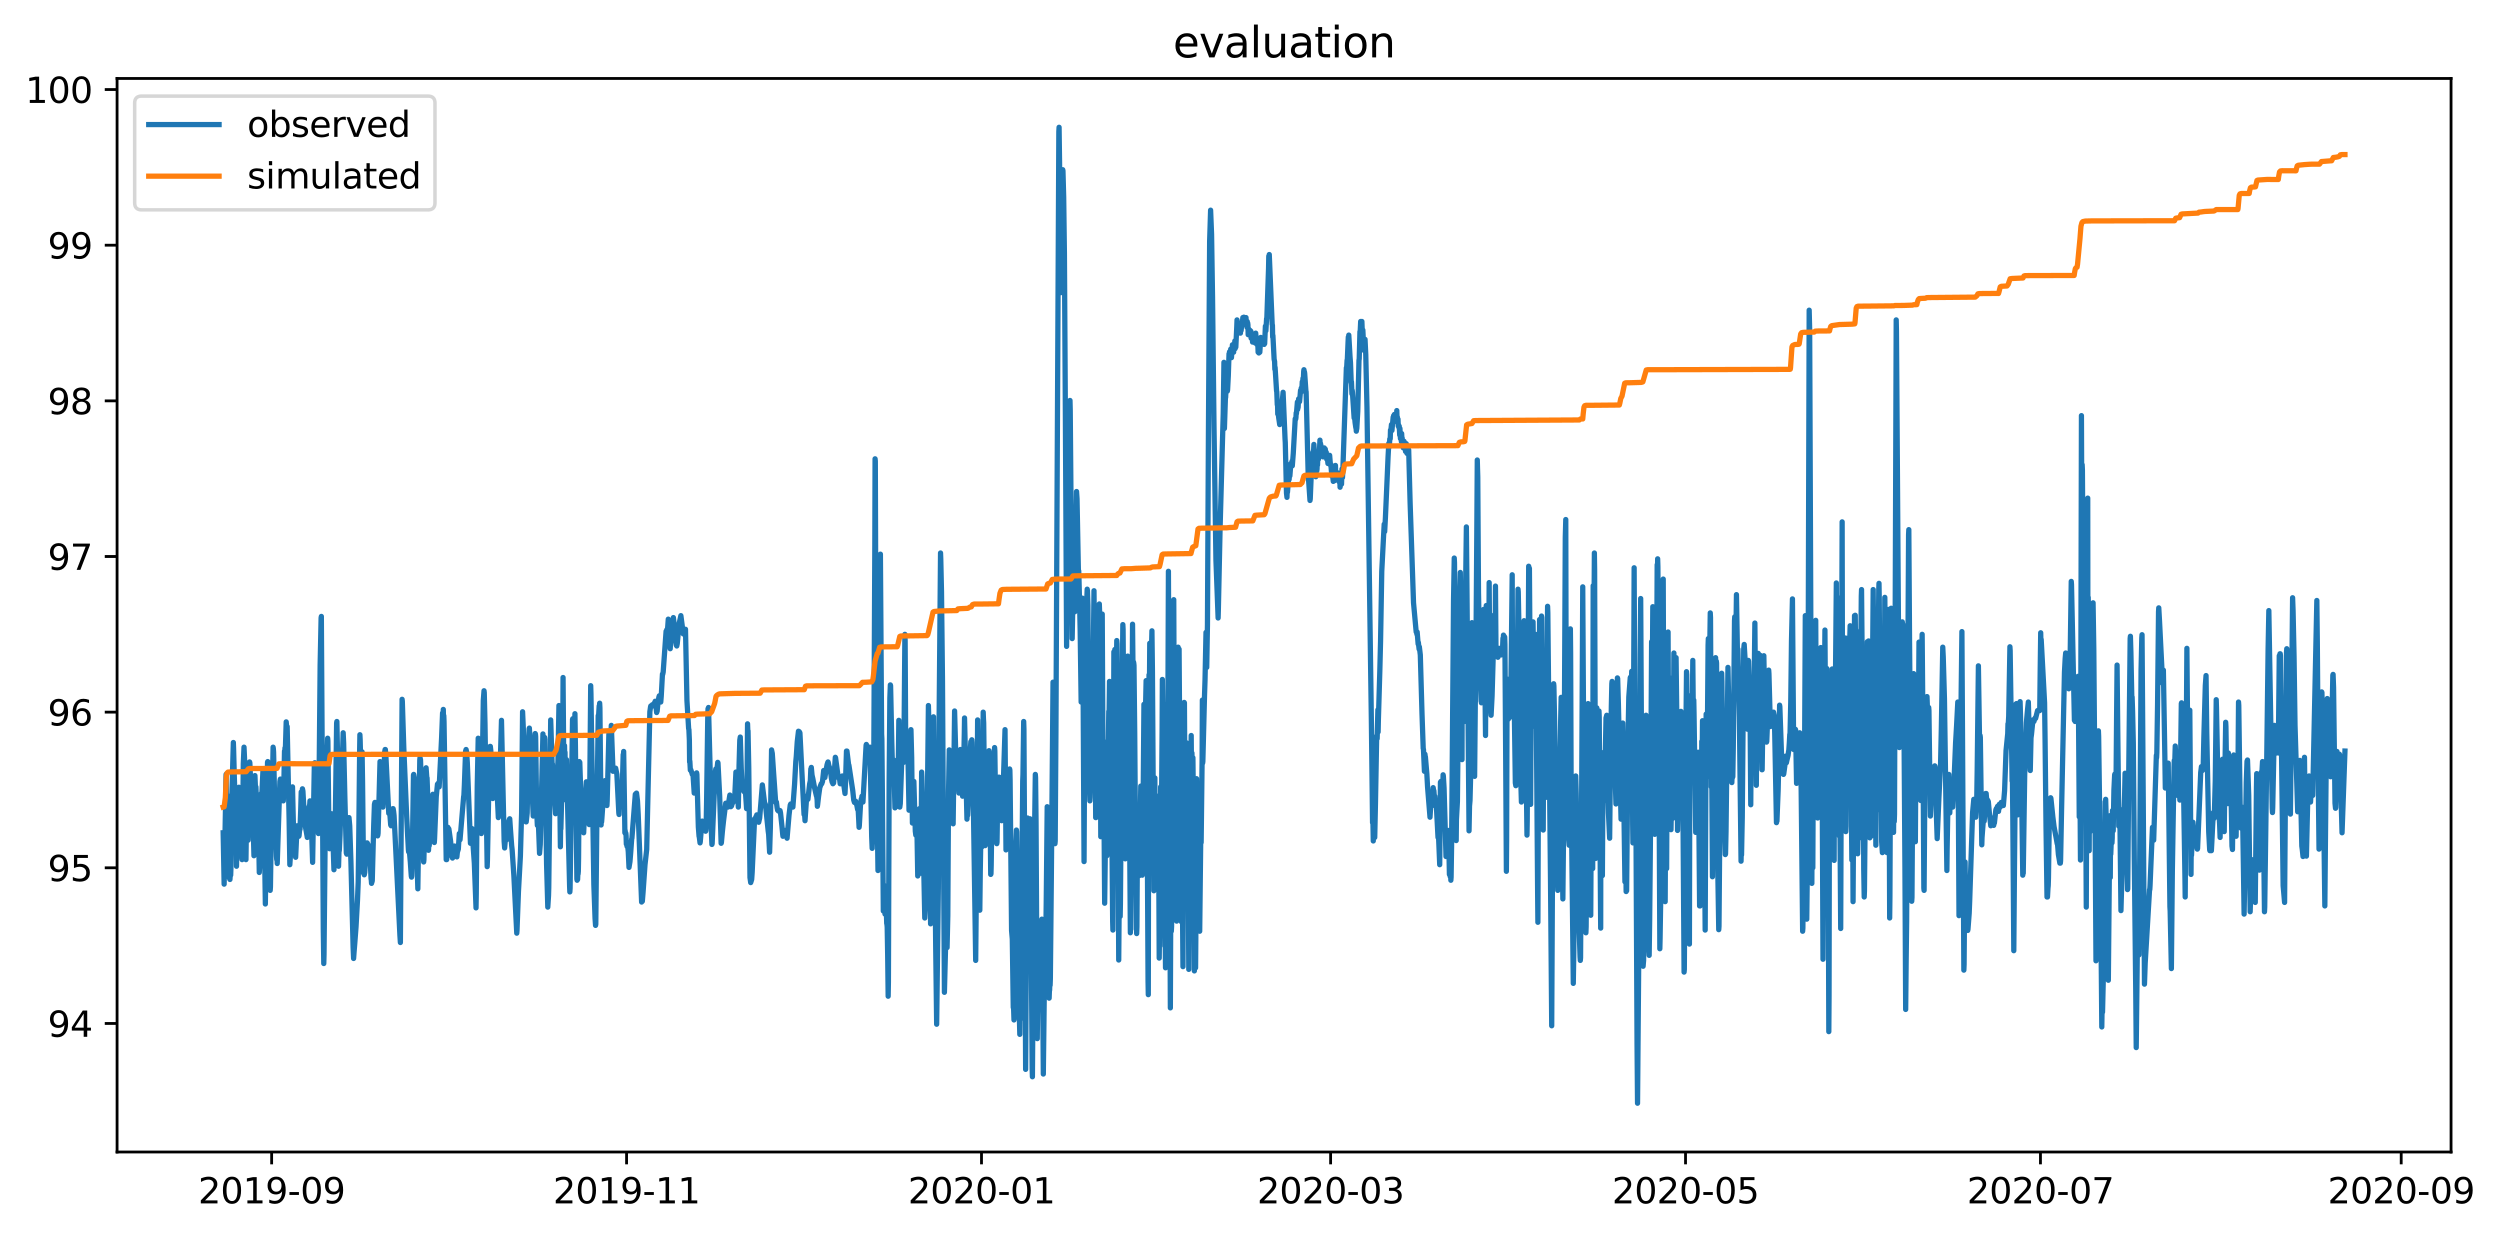 <?xml version="1.0" encoding="utf-8" standalone="no"?>
<!DOCTYPE svg PUBLIC "-//W3C//DTD SVG 1.1//EN"
  "http://www.w3.org/Graphics/SVG/1.1/DTD/svg11.dtd">
<svg xmlns:xlink="http://www.w3.org/1999/xlink" width="710.833pt" height="351.436pt" viewBox="0 0 710.833 351.436" xmlns="http://www.w3.org/2000/svg" version="1.1">
 <defs>
  <style type="text/css">*{stroke-linejoin: round; stroke-linecap: butt}</style>
 </defs>
 <g id="figure_1">
  <g id="patch_1">
   <path d="M 0 351.436 
L 710.833 351.436 
L 710.833 0 
L 0 0 
z
" style="fill: #ffffff"/>
  </g>
  <g id="axes_1">
   <g id="patch_2">
    <path d="M 33.288 327.558 
L 696.914 327.558 
L 696.914 22.318 
L 33.288 22.318 
z
" style="fill: #ffffff"/>
   </g>
   <g id="matplotlib.axis_1">
    <g id="xtick_1">
     <g id="line2d_1">
      <defs>
       <path id="mb426b89781" d="M 0 0 
L 0 3.5 
" style="stroke: #000000; stroke-width: 0.8"/>
      </defs>
      <g>
       <use xlink:href="#mb426b89781" x="77.239" y="327.558" style="stroke: #000000; stroke-width: 0.8"/>
      </g>
     </g>
     <g id="text_1">
      <!-- 2019-09 -->
      <g transform="translate(56.347 342.157) scale(0.1 -0.1)">
       <defs>
        <path id="DejaVuSans-32" d="M 1228 531 
L 3431 531 
L 3431 0 
L 469 0 
L 469 531 
Q 828 903 1448 1529 
Q 2069 2156 2228 2338 
Q 2531 2678 2651 2914 
Q 2772 3150 2772 3378 
Q 2772 3750 2511 3984 
Q 2250 4219 1831 4219 
Q 1534 4219 1204 4116 
Q 875 4013 500 3803 
L 500 4441 
Q 881 4594 1212 4672 
Q 1544 4750 1819 4750 
Q 2544 4750 2975 4387 
Q 3406 4025 3406 3419 
Q 3406 3131 3298 2873 
Q 3191 2616 2906 2266 
Q 2828 2175 2409 1742 
Q 1991 1309 1228 531 
z
" transform="scale(0.016)"/>
        <path id="DejaVuSans-30" d="M 2034 4250 
Q 1547 4250 1301 3770 
Q 1056 3291 1056 2328 
Q 1056 1369 1301 889 
Q 1547 409 2034 409 
Q 2525 409 2770 889 
Q 3016 1369 3016 2328 
Q 3016 3291 2770 3770 
Q 2525 4250 2034 4250 
z
M 2034 4750 
Q 2819 4750 3233 4129 
Q 3647 3509 3647 2328 
Q 3647 1150 3233 529 
Q 2819 -91 2034 -91 
Q 1250 -91 836 529 
Q 422 1150 422 2328 
Q 422 3509 836 4129 
Q 1250 4750 2034 4750 
z
" transform="scale(0.016)"/>
        <path id="DejaVuSans-31" d="M 794 531 
L 1825 531 
L 1825 4091 
L 703 3866 
L 703 4441 
L 1819 4666 
L 2450 4666 
L 2450 531 
L 3481 531 
L 3481 0 
L 794 0 
L 794 531 
z
" transform="scale(0.016)"/>
        <path id="DejaVuSans-39" d="M 703 97 
L 703 672 
Q 941 559 1184 500 
Q 1428 441 1663 441 
Q 2288 441 2617 861 
Q 2947 1281 2994 2138 
Q 2813 1869 2534 1725 
Q 2256 1581 1919 1581 
Q 1219 1581 811 2004 
Q 403 2428 403 3163 
Q 403 3881 828 4315 
Q 1253 4750 1959 4750 
Q 2769 4750 3195 4129 
Q 3622 3509 3622 2328 
Q 3622 1225 3098 567 
Q 2575 -91 1691 -91 
Q 1453 -91 1209 -44 
Q 966 3 703 97 
z
M 1959 2075 
Q 2384 2075 2632 2365 
Q 2881 2656 2881 3163 
Q 2881 3666 2632 3958 
Q 2384 4250 1959 4250 
Q 1534 4250 1286 3958 
Q 1038 3666 1038 3163 
Q 1038 2656 1286 2365 
Q 1534 2075 1959 2075 
z
" transform="scale(0.016)"/>
        <path id="DejaVuSans-2d" d="M 313 2009 
L 1997 2009 
L 1997 1497 
L 313 1497 
L 313 2009 
z
" transform="scale(0.016)"/>
       </defs>
       <use xlink:href="#DejaVuSans-32"/>
       <use xlink:href="#DejaVuSans-30" x="63.623"/>
       <use xlink:href="#DejaVuSans-31" x="127.246"/>
       <use xlink:href="#DejaVuSans-39" x="190.869"/>
       <use xlink:href="#DejaVuSans-2d" x="254.492"/>
       <use xlink:href="#DejaVuSans-30" x="290.576"/>
       <use xlink:href="#DejaVuSans-39" x="354.199"/>
      </g>
     </g>
    </g>
    <g id="xtick_2">
     <g id="line2d_2">
      <g>
       <use xlink:href="#mb426b89781" x="178.156" y="327.558" style="stroke: #000000; stroke-width: 0.8"/>
      </g>
     </g>
     <g id="text_2">
      <!-- 2019-11 -->
      <g transform="translate(157.265 342.157) scale(0.1 -0.1)">
       <use xlink:href="#DejaVuSans-32"/>
       <use xlink:href="#DejaVuSans-30" x="63.623"/>
       <use xlink:href="#DejaVuSans-31" x="127.246"/>
       <use xlink:href="#DejaVuSans-39" x="190.869"/>
       <use xlink:href="#DejaVuSans-2d" x="254.492"/>
       <use xlink:href="#DejaVuSans-31" x="290.576"/>
       <use xlink:href="#DejaVuSans-31" x="354.199"/>
      </g>
     </g>
    </g>
    <g id="xtick_3">
     <g id="line2d_3">
      <g>
       <use xlink:href="#mb426b89781" x="279.073" y="327.558" style="stroke: #000000; stroke-width: 0.8"/>
      </g>
     </g>
     <g id="text_3">
      <!-- 2020-01 -->
      <g transform="translate(258.182 342.157) scale(0.1 -0.1)">
       <use xlink:href="#DejaVuSans-32"/>
       <use xlink:href="#DejaVuSans-30" x="63.623"/>
       <use xlink:href="#DejaVuSans-32" x="127.246"/>
       <use xlink:href="#DejaVuSans-30" x="190.869"/>
       <use xlink:href="#DejaVuSans-2d" x="254.492"/>
       <use xlink:href="#DejaVuSans-30" x="290.576"/>
       <use xlink:href="#DejaVuSans-31" x="354.199"/>
      </g>
     </g>
    </g>
    <g id="xtick_4">
     <g id="line2d_4">
      <g>
       <use xlink:href="#mb426b89781" x="378.336" y="327.558" style="stroke: #000000; stroke-width: 0.8"/>
      </g>
     </g>
     <g id="text_4">
      <!-- 2020-03 -->
      <g transform="translate(357.444 342.157) scale(0.1 -0.1)">
       <defs>
        <path id="DejaVuSans-33" d="M 2597 2516 
Q 3050 2419 3304 2112 
Q 3559 1806 3559 1356 
Q 3559 666 3084 287 
Q 2609 -91 1734 -91 
Q 1441 -91 1130 -33 
Q 819 25 488 141 
L 488 750 
Q 750 597 1062 519 
Q 1375 441 1716 441 
Q 2309 441 2620 675 
Q 2931 909 2931 1356 
Q 2931 1769 2642 2001 
Q 2353 2234 1838 2234 
L 1294 2234 
L 1294 2753 
L 1863 2753 
Q 2328 2753 2575 2939 
Q 2822 3125 2822 3475 
Q 2822 3834 2567 4026 
Q 2313 4219 1838 4219 
Q 1578 4219 1281 4162 
Q 984 4106 628 3988 
L 628 4550 
Q 988 4650 1302 4700 
Q 1616 4750 1894 4750 
Q 2613 4750 3031 4423 
Q 3450 4097 3450 3541 
Q 3450 3153 3228 2886 
Q 3006 2619 2597 2516 
z
" transform="scale(0.016)"/>
       </defs>
       <use xlink:href="#DejaVuSans-32"/>
       <use xlink:href="#DejaVuSans-30" x="63.623"/>
       <use xlink:href="#DejaVuSans-32" x="127.246"/>
       <use xlink:href="#DejaVuSans-30" x="190.869"/>
       <use xlink:href="#DejaVuSans-2d" x="254.492"/>
       <use xlink:href="#DejaVuSans-30" x="290.576"/>
       <use xlink:href="#DejaVuSans-33" x="354.199"/>
      </g>
     </g>
    </g>
    <g id="xtick_5">
     <g id="line2d_5">
      <g>
       <use xlink:href="#mb426b89781" x="479.253" y="327.558" style="stroke: #000000; stroke-width: 0.8"/>
      </g>
     </g>
     <g id="text_5">
      <!-- 2020-05 -->
      <g transform="translate(458.362 342.157) scale(0.1 -0.1)">
       <defs>
        <path id="DejaVuSans-35" d="M 691 4666 
L 3169 4666 
L 3169 4134 
L 1269 4134 
L 1269 2991 
Q 1406 3038 1543 3061 
Q 1681 3084 1819 3084 
Q 2600 3084 3056 2656 
Q 3513 2228 3513 1497 
Q 3513 744 3044 326 
Q 2575 -91 1722 -91 
Q 1428 -91 1123 -41 
Q 819 9 494 109 
L 494 744 
Q 775 591 1075 516 
Q 1375 441 1709 441 
Q 2250 441 2565 725 
Q 2881 1009 2881 1497 
Q 2881 1984 2565 2268 
Q 2250 2553 1709 2553 
Q 1456 2553 1204 2497 
Q 953 2441 691 2322 
L 691 4666 
z
" transform="scale(0.016)"/>
       </defs>
       <use xlink:href="#DejaVuSans-32"/>
       <use xlink:href="#DejaVuSans-30" x="63.623"/>
       <use xlink:href="#DejaVuSans-32" x="127.246"/>
       <use xlink:href="#DejaVuSans-30" x="190.869"/>
       <use xlink:href="#DejaVuSans-2d" x="254.492"/>
       <use xlink:href="#DejaVuSans-30" x="290.576"/>
       <use xlink:href="#DejaVuSans-35" x="354.199"/>
      </g>
     </g>
    </g>
    <g id="xtick_6">
     <g id="line2d_6">
      <g>
       <use xlink:href="#mb426b89781" x="580.17" y="327.558" style="stroke: #000000; stroke-width: 0.8"/>
      </g>
     </g>
     <g id="text_6">
      <!-- 2020-07 -->
      <g transform="translate(559.279 342.157) scale(0.1 -0.1)">
       <defs>
        <path id="DejaVuSans-37" d="M 525 4666 
L 3525 4666 
L 3525 4397 
L 1831 0 
L 1172 0 
L 2766 4134 
L 525 4134 
L 525 4666 
z
" transform="scale(0.016)"/>
       </defs>
       <use xlink:href="#DejaVuSans-32"/>
       <use xlink:href="#DejaVuSans-30" x="63.623"/>
       <use xlink:href="#DejaVuSans-32" x="127.246"/>
       <use xlink:href="#DejaVuSans-30" x="190.869"/>
       <use xlink:href="#DejaVuSans-2d" x="254.492"/>
       <use xlink:href="#DejaVuSans-30" x="290.576"/>
       <use xlink:href="#DejaVuSans-37" x="354.199"/>
      </g>
     </g>
    </g>
    <g id="xtick_7">
     <g id="line2d_7">
      <g>
       <use xlink:href="#mb426b89781" x="682.742" y="327.558" style="stroke: #000000; stroke-width: 0.8"/>
      </g>
     </g>
     <g id="text_7">
      <!-- 2020-09 -->
      <g transform="translate(661.85 342.157) scale(0.1 -0.1)">
       <use xlink:href="#DejaVuSans-32"/>
       <use xlink:href="#DejaVuSans-30" x="63.623"/>
       <use xlink:href="#DejaVuSans-32" x="127.246"/>
       <use xlink:href="#DejaVuSans-30" x="190.869"/>
       <use xlink:href="#DejaVuSans-2d" x="254.492"/>
       <use xlink:href="#DejaVuSans-30" x="290.576"/>
       <use xlink:href="#DejaVuSans-39" x="354.199"/>
      </g>
     </g>
    </g>
   </g>
   <g id="matplotlib.axis_2">
    <g id="ytick_1">
     <g id="line2d_8">
      <defs>
       <path id="m9473a32ee6" d="M 0 0 
L -3.5 0 
" style="stroke: #000000; stroke-width: 0.8"/>
      </defs>
      <g>
       <use xlink:href="#m9473a32ee6" x="33.288" y="291.002" style="stroke: #000000; stroke-width: 0.8"/>
      </g>
     </g>
     <g id="text_8">
      <!-- 94 -->
      <g transform="translate(13.562 294.801) scale(0.1 -0.1)">
       <defs>
        <path id="DejaVuSans-34" d="M 2419 4116 
L 825 1625 
L 2419 1625 
L 2419 4116 
z
M 2253 4666 
L 3047 4666 
L 3047 1625 
L 3713 1625 
L 3713 1100 
L 3047 1100 
L 3047 0 
L 2419 0 
L 2419 1100 
L 313 1100 
L 313 1709 
L 2253 4666 
z
" transform="scale(0.016)"/>
       </defs>
       <use xlink:href="#DejaVuSans-39"/>
       <use xlink:href="#DejaVuSans-34" x="63.623"/>
      </g>
     </g>
    </g>
    <g id="ytick_2">
     <g id="line2d_9">
      <g>
       <use xlink:href="#m9473a32ee6" x="33.288" y="246.745" style="stroke: #000000; stroke-width: 0.8"/>
      </g>
     </g>
     <g id="text_9">
      <!-- 95 -->
      <g transform="translate(13.562 250.544) scale(0.1 -0.1)">
       <use xlink:href="#DejaVuSans-39"/>
       <use xlink:href="#DejaVuSans-35" x="63.623"/>
      </g>
     </g>
    </g>
    <g id="ytick_3">
     <g id="line2d_10">
      <g>
       <use xlink:href="#m9473a32ee6" x="33.288" y="202.488" style="stroke: #000000; stroke-width: 0.8"/>
      </g>
     </g>
     <g id="text_10">
      <!-- 96 -->
      <g transform="translate(13.562 206.287) scale(0.1 -0.1)">
       <defs>
        <path id="DejaVuSans-36" d="M 2113 2584 
Q 1688 2584 1439 2293 
Q 1191 2003 1191 1497 
Q 1191 994 1439 701 
Q 1688 409 2113 409 
Q 2538 409 2786 701 
Q 3034 994 3034 1497 
Q 3034 2003 2786 2293 
Q 2538 2584 2113 2584 
z
M 3366 4563 
L 3366 3988 
Q 3128 4100 2886 4159 
Q 2644 4219 2406 4219 
Q 1781 4219 1451 3797 
Q 1122 3375 1075 2522 
Q 1259 2794 1537 2939 
Q 1816 3084 2150 3084 
Q 2853 3084 3261 2657 
Q 3669 2231 3669 1497 
Q 3669 778 3244 343 
Q 2819 -91 2113 -91 
Q 1303 -91 875 529 
Q 447 1150 447 2328 
Q 447 3434 972 4092 
Q 1497 4750 2381 4750 
Q 2619 4750 2861 4703 
Q 3103 4656 3366 4563 
z
" transform="scale(0.016)"/>
       </defs>
       <use xlink:href="#DejaVuSans-39"/>
       <use xlink:href="#DejaVuSans-36" x="63.623"/>
      </g>
     </g>
    </g>
    <g id="ytick_4">
     <g id="line2d_11">
      <g>
       <use xlink:href="#m9473a32ee6" x="33.288" y="158.231" style="stroke: #000000; stroke-width: 0.8"/>
      </g>
     </g>
     <g id="text_11">
      <!-- 97 -->
      <g transform="translate(13.562 162.03) scale(0.1 -0.1)">
       <use xlink:href="#DejaVuSans-39"/>
       <use xlink:href="#DejaVuSans-37" x="63.623"/>
      </g>
     </g>
    </g>
    <g id="ytick_5">
     <g id="line2d_12">
      <g>
       <use xlink:href="#m9473a32ee6" x="33.288" y="113.974" style="stroke: #000000; stroke-width: 0.8"/>
      </g>
     </g>
     <g id="text_12">
      <!-- 98 -->
      <g transform="translate(13.562 117.773) scale(0.1 -0.1)">
       <defs>
        <path id="DejaVuSans-38" d="M 2034 2216 
Q 1584 2216 1326 1975 
Q 1069 1734 1069 1313 
Q 1069 891 1326 650 
Q 1584 409 2034 409 
Q 2484 409 2743 651 
Q 3003 894 3003 1313 
Q 3003 1734 2745 1975 
Q 2488 2216 2034 2216 
z
M 1403 2484 
Q 997 2584 770 2862 
Q 544 3141 544 3541 
Q 544 4100 942 4425 
Q 1341 4750 2034 4750 
Q 2731 4750 3128 4425 
Q 3525 4100 3525 3541 
Q 3525 3141 3298 2862 
Q 3072 2584 2669 2484 
Q 3125 2378 3379 2068 
Q 3634 1759 3634 1313 
Q 3634 634 3220 271 
Q 2806 -91 2034 -91 
Q 1263 -91 848 271 
Q 434 634 434 1313 
Q 434 1759 690 2068 
Q 947 2378 1403 2484 
z
M 1172 3481 
Q 1172 3119 1398 2916 
Q 1625 2713 2034 2713 
Q 2441 2713 2670 2916 
Q 2900 3119 2900 3481 
Q 2900 3844 2670 4047 
Q 2441 4250 2034 4250 
Q 1625 4250 1398 4047 
Q 1172 3844 1172 3481 
z
" transform="scale(0.016)"/>
       </defs>
       <use xlink:href="#DejaVuSans-39"/>
       <use xlink:href="#DejaVuSans-38" x="63.623"/>
      </g>
     </g>
    </g>
    <g id="ytick_6">
     <g id="line2d_13">
      <g>
       <use xlink:href="#m9473a32ee6" x="33.288" y="69.717" style="stroke: #000000; stroke-width: 0.8"/>
      </g>
     </g>
     <g id="text_13">
      <!-- 99 -->
      <g transform="translate(13.562 73.517) scale(0.1 -0.1)">
       <use xlink:href="#DejaVuSans-39"/>
       <use xlink:href="#DejaVuSans-39" x="63.623"/>
      </g>
     </g>
    </g>
    <g id="ytick_7">
     <g id="line2d_14">
      <g>
       <use xlink:href="#m9473a32ee6" x="33.288" y="25.46" style="stroke: #000000; stroke-width: 0.8"/>
      </g>
     </g>
     <g id="text_14">
      <!-- 100 -->
      <g transform="translate(7.2 29.26) scale(0.1 -0.1)">
       <use xlink:href="#DejaVuSans-31"/>
       <use xlink:href="#DejaVuSans-30" x="63.623"/>
       <use xlink:href="#DejaVuSans-30" x="127.246"/>
      </g>
     </g>
    </g>
   </g>
   <g id="line2d_15">
    <path d="M 63.452 236.787 
L 63.728 251.392 
L 64.28 220.191 
L 64.486 238.336 
L 64.555 237.672 
L 64.624 236.013 
L 64.762 240.217 
L 64.969 226.387 
L 65.245 249.732 
L 65.314 247.962 
L 65.382 250.064 
L 65.451 248.958 
L 65.52 248.737 
L 65.589 248.847 
L 65.658 246.856 
L 65.865 228.157 
L 66.348 211.118 
L 66.416 212.888 
L 66.623 220.855 
L 67.106 235.791 
L 67.244 246.302 
L 67.588 229.042 
L 67.933 223.842 
L 68.002 224.063 
L 68.209 228.821 
L 68.691 242.983 
L 68.829 244.421 
L 68.967 238.779 
L 69.174 217.203 
L 69.381 212.446 
L 69.449 213.884 
L 69.587 217.093 
L 69.932 244.421 
L 70.001 239.443 
L 70.277 231.255 
L 70.346 232.14 
L 70.552 238.889 
L 70.621 234.685 
L 70.759 221.076 
L 70.966 216.65 
L 71.035 216.872 
L 71.173 219.97 
L 71.38 227.051 
L 71.517 236.013 
L 71.586 233.357 
L 71.724 234.021 
L 71.862 232.251 
L 72 235.459 
L 72.207 243.315 
L 72.483 220.523 
L 72.689 225.28 
L 72.758 223.731 
L 73.034 230.702 
L 73.172 231.587 
L 73.241 231.034 
L 73.516 236.566 
L 73.723 248.073 
L 73.792 246.856 
L 73.861 245.86 
L 74.275 225.612 
L 74.344 226.829 
L 74.413 226.719 
L 74.757 219.306 
L 74.826 218.642 
L 74.895 219.527 
L 75.447 257.035 
L 75.722 237.008 
L 76.067 216.65 
L 76.136 216.54 
L 76.756 249.068 
L 76.825 253.162 
L 76.894 252.166 
L 77.101 238.336 
L 77.17 237.562 
L 77.652 212.446 
L 77.721 212.888 
L 77.79 213.884 
L 78.135 229.263 
L 78.411 236.566 
L 78.617 243.536 
L 78.686 244.421 
L 78.755 243.536 
L 78.824 245.528 
L 79.583 222.182 
L 79.72 221.519 
L 79.789 221.74 
L 79.858 221.961 
L 80.203 225.723 
L 80.548 227.715 
L 80.685 224.174 
L 80.892 213.552 
L 80.961 214.327 
L 81.03 212.667 
L 81.099 212.888 
L 81.168 212.114 
L 81.375 205.254 
L 81.444 206.029 
L 81.582 207.356 
L 81.651 206.582 
L 82.202 232.915 
L 82.409 245.86 
L 82.685 241.655 
L 82.96 239 
L 83.167 223.731 
L 83.305 229.595 
L 83.512 238.004 
L 83.581 239.996 
L 83.65 239.885 
L 83.719 239.885 
L 83.856 240.328 
L 84.063 243.758 
L 84.477 234.796 
L 84.615 235.238 
L 84.959 237.783 
L 85.028 237.672 
L 85.235 235.459 
L 85.304 235.791 
L 85.511 230.038 
L 85.649 225.17 
L 85.718 226.166 
L 85.786 226.055 
L 85.855 226.497 
L 85.993 224.285 
L 86.131 224.948 
L 86.545 232.361 
L 86.752 234.574 
L 87.303 237.672 
L 87.372 238.115 
L 87.441 237.672 
L 87.786 229.706 
L 88.061 228.821 
L 88.13 227.715 
L 88.199 228.378 
L 88.268 228.6 
L 88.544 234.796 
L 88.888 245.196 
L 89.371 217.757 
L 89.44 218.531 
L 89.509 216.872 
L 89.578 217.203 
L 89.785 221.961 
L 90.129 229.706 
L 90.543 237.008 
L 90.612 234.132 
L 91.025 189.1 
L 91.301 175.713 
L 91.37 175.27 
L 91.921 264.226 
L 92.059 273.963 
L 92.128 271.418 
L 92.335 250.396 
L 92.611 221.076 
L 92.887 212.557 
L 92.955 212.225 
L 93.024 214.659 
L 93.162 209.901 
L 93.231 210.676 
L 93.507 235.459 
L 93.576 236.234 
L 93.714 241.324 
L 94.058 234.021 
L 94.265 231.366 
L 94.541 238.889 
L 94.61 241.102 
L 94.679 239.111 
L 94.886 245.417 
L 94.954 247.298 
L 95.368 230.923 
L 95.713 205.586 
L 95.782 205.143 
L 95.988 215.433 
L 96.264 246.302 
L 96.402 241.324 
L 96.471 241.877 
L 96.678 237.451 
L 97.574 208.352 
L 97.712 211.339 
L 98.056 226.719 
L 98.47 242.541 
L 98.608 242.873 
L 98.746 241.766 
L 98.815 241.655 
L 99.159 232.804 
L 99.228 232.472 
L 99.435 234.796 
L 99.78 245.085 
L 100.4 269.316 
L 100.538 272.525 
L 100.676 270.644 
L 100.883 268.099 
L 101.227 263.563 
L 101.641 256.039 
L 101.848 250.839 
L 101.986 240.217 
L 102.261 213.11 
L 102.33 208.905 
L 102.399 210.233 
L 102.537 215.654 
L 102.744 214.327 
L 102.813 214.327 
L 102.951 213.774 
L 103.089 222.514 
L 103.364 248.294 
L 103.433 245.417 
L 103.571 248.737 
L 103.709 248.073 
L 104.123 241.213 
L 104.329 239.664 
L 104.398 239.664 
L 104.674 240.217 
L 104.812 243.868 
L 104.881 242.873 
L 104.95 243.204 
L 105.019 243.536 
L 105.088 242.43 
L 105.156 243.094 
L 105.225 243.758 
L 105.501 249.843 
L 105.57 250.175 
L 105.639 251.171 
L 105.708 250.839 
L 105.777 250.728 
L 105.846 250.396 
L 106.259 234.574 
L 106.466 228.71 
L 106.604 228.157 
L 106.673 228.157 
L 107.362 237.672 
L 107.431 237.451 
L 107.5 236.898 
L 108.052 216.54 
L 108.121 216.761 
L 108.465 222.293 
L 108.81 228.71 
L 108.879 229.485 
L 109.017 224.727 
L 109.361 213.884 
L 109.499 213.11 
L 109.568 213.11 
L 109.706 214.659 
L 110.533 231.255 
L 110.602 231.144 
L 110.74 230.812 
L 110.809 230.923 
L 111.085 234.574 
L 111.223 234.796 
L 111.429 232.583 
L 111.705 229.927 
L 111.774 229.927 
L 111.912 230.702 
L 112.05 231.919 
L 113.704 265.886 
L 113.842 267.988 
L 114.325 198.837 
L 114.393 199.39 
L 114.807 212.557 
L 115.634 232.14 
L 115.91 237.672 
L 116.117 241.545 
L 116.186 242.209 
L 116.255 241.987 
L 116.392 241.877 
L 116.668 245.085 
L 116.944 249.068 
L 117.013 249.4 
L 117.082 249.068 
L 117.22 243.094 
L 117.564 220.301 
L 117.633 220.191 
L 117.771 220.965 
L 117.909 222.625 
L 118.805 252.72 
L 119.012 238.889 
L 119.357 216.097 
L 119.426 215.433 
L 119.494 215.765 
L 119.563 215.986 
L 119.77 222.404 
L 120.46 245.085 
L 120.528 244.421 
L 121.08 219.527 
L 121.149 218.31 
L 121.356 221.187 
L 121.425 221.187 
L 121.562 224.948 
L 121.838 241.766 
L 121.907 240.438 
L 122.045 240.438 
L 122.321 235.681 
L 122.872 226.829 
L 123.079 225.834 
L 123.424 237.562 
L 123.493 239.553 
L 123.561 238.447 
L 124.044 226.497 
L 124.389 222.957 
L 124.527 222.846 
L 124.595 222.846 
L 124.664 222.625 
L 124.871 223.731 
L 125.561 209.79 
L 125.836 202.709 
L 125.974 206.914 
L 126.043 201.714 
L 126.112 205.807 
L 126.181 203.484 
L 126.25 205.143 
L 126.87 244.421 
L 126.939 244.2 
L 127.008 244.421 
L 127.353 235.238 
L 127.491 235.681 
L 127.628 235.681 
L 128.111 239.111 
L 128.525 243.647 
L 128.594 243.647 
L 128.662 243.979 
L 128.731 243.868 
L 129.007 241.545 
L 129.214 240.549 
L 129.421 240.66 
L 129.765 242.43 
L 129.903 243.647 
L 130.041 242.319 
L 130.317 241.434 
L 130.593 237.008 
L 130.799 238.779 
L 131.833 226.497 
L 131.902 226.166 
L 132.04 223.178 
L 132.385 213.552 
L 132.523 213.11 
L 132.661 213.774 
L 132.867 216.761 
L 133.763 239.775 
L 134.108 235.57 
L 134.177 235.57 
L 134.866 245.417 
L 135.349 258.141 
L 135.418 254.047 
L 135.694 223.621 
L 135.969 209.901 
L 136.038 210.122 
L 136.314 220.633 
L 136.797 236.677 
L 136.865 237.008 
L 137.417 199.169 
L 137.624 196.403 
L 137.693 196.956 
L 137.899 205.918 
L 138.52 246.413 
L 138.589 244.643 
L 139.14 215.986 
L 139.347 212.225 
L 139.416 212.225 
L 139.554 213.442 
L 140.105 227.051 
L 140.312 222.404 
L 140.381 222.404 
L 140.519 218.642 
L 140.795 214.548 
L 140.864 215.101 
L 141.691 232.472 
L 141.898 228.821 
L 142.587 204.812 
L 142.656 207.91 
L 142.931 220.412 
L 143.345 239.221 
L 143.483 241.102 
L 143.69 238.668 
L 143.759 238.779 
L 143.828 238.336 
L 143.897 238.668 
L 143.965 238.557 
L 144.034 238.779 
L 144.172 237.894 
L 144.655 233.579 
L 144.862 232.915 
L 144.931 232.804 
L 145.137 235.791 
L 145.482 240.438 
L 145.62 241.655 
L 146.102 248.847 
L 146.93 265.333 
L 146.999 264.558 
L 147.412 253.494 
L 147.964 243.426 
L 148.308 231.255 
L 148.584 202.377 
L 148.86 208.573 
L 149.204 215.654 
L 149.549 233.689 
L 149.618 233.689 
L 149.894 231.144 
L 150.1 221.076 
L 150.445 207.246 
L 150.514 207.024 
L 150.652 209.237 
L 151.341 226.055 
L 151.617 232.03 
L 151.686 231.587 
L 151.962 213.11 
L 152.168 208.573 
L 152.237 208.684 
L 152.306 209.459 
L 152.582 230.259 
L 152.789 234.685 
L 152.858 233.579 
L 152.927 234.574 
L 152.996 234.353 
L 153.065 233.579 
L 153.409 242.651 
L 153.616 240.106 
L 154.374 208.684 
L 154.719 215.986 
L 154.857 209.68 
L 154.926 210.233 
L 155.133 226.276 
L 155.408 245.639 
L 155.753 257.92 
L 155.96 254.711 
L 156.029 252.388 
L 156.58 204.701 
L 156.994 217.646 
L 157.063 217.203 
L 157.959 231.366 
L 158.166 227.936 
L 158.51 219.195 
L 158.648 216.429 
L 158.924 200.607 
L 159.268 235.017 
L 159.337 240.77 
L 159.406 234.574 
L 159.475 235.681 
L 159.682 227.715 
L 160.027 206.25 
L 160.096 192.641 
L 160.371 227.383 
L 160.509 212.003 
L 160.578 215.323 
L 160.647 213.884 
L 160.785 223.731 
L 160.992 216.982 
L 161.061 215.986 
L 161.957 251.945 
L 162.026 253.605 
L 162.095 252.609 
L 162.784 204.59 
L 162.853 204.369 
L 163.129 211.229 
L 163.198 212.225 
L 163.267 210.786 
L 163.473 202.931 
L 163.611 212.225 
L 164.025 249.954 
L 164.094 250.286 
L 164.163 249.29 
L 164.232 250.064 
L 164.301 248.294 
L 164.369 248.515 
L 164.438 247.741 
L 164.507 243.979 
L 164.714 216.54 
L 164.783 217.093 
L 164.852 216.761 
L 165.266 229.595 
L 165.679 236.013 
L 165.748 236.566 
L 165.817 236.345 
L 165.955 236.787 
L 166.3 228.821 
L 166.713 222.293 
L 166.782 222.404 
L 167.196 224.174 
L 167.54 234.464 
L 167.609 232.804 
L 167.954 194.964 
L 168.023 197.177 
L 168.85 251.503 
L 169.195 261.128 
L 169.333 263.12 
L 169.402 262.788 
L 169.677 235.902 
L 170.091 203.484 
L 170.16 204.148 
L 170.367 200.718 
L 170.436 200.939 
L 170.504 199.943 
L 170.573 201.271 
L 170.918 234.574 
L 170.987 231.919 
L 171.056 233.689 
L 171.125 232.804 
L 171.883 222.072 
L 172.021 221.961 
L 172.159 222.625 
L 172.572 229.042 
L 172.641 227.715 
L 173.124 208.684 
L 173.193 208.684 
L 173.469 215.654 
L 173.813 206.25 
L 173.882 208.02 
L 174.296 219.306 
L 174.778 219.195 
L 174.916 218.863 
L 174.985 218.863 
L 175.054 218.421 
L 175.399 220.191 
L 175.95 231.144 
L 176.019 231.587 
L 176.226 225.059 
L 176.295 224.948 
L 176.364 224.395 
L 176.777 229.374 
L 177.122 217.093 
L 177.191 214.548 
L 177.26 214.991 
L 177.329 213.663 
L 177.536 227.051 
L 177.673 236.787 
L 177.742 236.123 
L 177.811 237.008 
L 177.88 236.787 
L 177.949 236.898 
L 178.018 237.672 
L 178.087 239.996 
L 178.156 239.775 
L 178.294 240.66 
L 178.363 239.443 
L 178.432 240.106 
L 178.639 242.209 
L 178.845 246.634 
L 179.121 244.975 
L 179.328 242.43 
L 179.604 238.557 
L 179.673 238.336 
L 180.638 225.834 
L 180.706 227.051 
L 180.844 225.612 
L 180.913 226.166 
L 180.982 225.502 
L 181.258 227.715 
L 181.465 231.587 
L 182.43 256.482 
L 182.499 255.928 
L 182.568 256.039 
L 182.637 256.26 
L 182.843 253.715 
L 183.395 245.86 
L 183.877 241.545 
L 184.774 202.377 
L 184.98 200.939 
L 185.049 200.718 
L 185.118 200.828 
L 185.256 200.718 
L 185.394 200.607 
L 185.463 200.386 
L 185.67 200.718 
L 185.945 200.718 
L 186.083 199.833 
L 186.152 200.275 
L 186.29 199.39 
L 186.359 199.501 
L 186.704 202.599 
L 186.773 202.377 
L 186.841 202.267 
L 187.048 200.165 
L 187.324 198.284 
L 187.462 197.841 
L 187.669 198.726 
L 187.875 199.611 
L 188.013 197.952 
L 188.358 191.645 
L 188.427 191.756 
L 188.565 191.092 
L 189.392 179.474 
L 189.53 179.474 
L 189.599 179.032 
L 189.737 179.917 
L 190.012 176.045 
L 190.219 179.585 
L 190.357 181.355 
L 190.564 184.453 
L 190.771 180.913 
L 190.84 180.802 
L 190.909 181.466 
L 191.253 177.925 
L 191.46 175.602 
L 191.736 177.925 
L 192.08 182.13 
L 192.287 183.458 
L 192.356 183.458 
L 192.425 183.679 
L 192.563 183.015 
L 193.114 177.262 
L 193.597 175.049 
L 194.286 180.249 
L 194.562 179.917 
L 194.7 179.917 
L 194.907 178.921 
L 195.32 199.169 
L 195.803 207.246 
L 195.872 207.356 
L 196.01 210.454 
L 196.078 216.65 
L 196.147 216.429 
L 196.285 218.974 
L 196.423 218.863 
L 196.63 219.527 
L 196.699 219.638 
L 196.837 220.191 
L 197.043 220.191 
L 197.388 225.502 
L 197.94 220.523 
L 198.077 219.748 
L 198.146 220.191 
L 198.56 235.128 
L 198.767 237.783 
L 198.836 238.004 
L 199.043 239.664 
L 199.111 239.332 
L 199.525 234.353 
L 199.663 233.468 
L 199.801 233.579 
L 200.008 234.353 
L 200.077 234.242 
L 200.283 234.796 
L 200.352 234.906 
L 200.628 236.345 
L 200.697 236.234 
L 200.766 235.459 
L 200.904 228.268 
L 201.248 203.152 
L 201.317 201.492 
L 201.386 201.603 
L 201.455 201.16 
L 201.938 219.638 
L 202.282 236.787 
L 202.42 240.106 
L 202.489 239.885 
L 203.316 219.97 
L 203.523 218.642 
L 203.592 219.306 
L 203.661 219.195 
L 203.73 218.642 
L 203.799 218.752 
L 203.868 218.531 
L 204.075 216.761 
L 204.144 216.872 
L 204.626 226.276 
L 205.04 239.775 
L 205.109 239.664 
L 205.384 236.566 
L 205.522 235.238 
L 205.729 233.357 
L 206.349 228.378 
L 206.418 228.378 
L 206.694 229.374 
L 206.97 229.485 
L 207.521 226.055 
L 207.797 229.374 
L 207.935 228.378 
L 208.004 229.153 
L 208.142 228.6 
L 208.211 228.489 
L 208.348 228.157 
L 208.417 228.157 
L 208.693 226.94 
L 208.9 226.719 
L 209.245 219.527 
L 209.313 219.638 
L 209.796 227.161 
L 209.934 229.485 
L 210.141 217.535 
L 210.347 210.454 
L 210.485 209.569 
L 210.761 218.531 
L 211.037 224.395 
L 211.106 224.395 
L 211.244 224.617 
L 211.381 224.617 
L 211.519 225.059 
L 211.864 225.059 
L 212.002 225.834 
L 212.278 229.927 
L 212.346 229.817 
L 212.484 213.331 
L 212.553 205.807 
L 212.622 207.799 
L 212.691 207.799 
L 212.898 218.421 
L 213.243 249.511 
L 213.449 250.949 
L 213.725 250.064 
L 213.863 248.073 
L 214.552 232.804 
L 214.621 233.025 
L 214.69 232.915 
L 215.035 232.03 
L 215.104 232.14 
L 215.173 231.698 
L 215.38 233.025 
L 215.724 233.8 
L 216 232.583 
L 216.758 223.178 
L 217.379 228.157 
L 217.516 228.489 
L 217.654 228.821 
L 218.413 236.234 
L 218.55 237.23 
L 218.826 242.319 
L 219.033 235.459 
L 219.378 213.22 
L 219.584 214.216 
L 219.929 219.306 
L 220.549 228.157 
L 220.756 228.046 
L 220.963 229.706 
L 221.101 230.37 
L 221.239 230.259 
L 221.308 230.591 
L 221.446 230.37 
L 221.79 230.481 
L 221.928 231.144 
L 222.342 235.017 
L 222.549 237.23 
L 222.617 237.783 
L 222.824 236.787 
L 222.962 236.566 
L 223.1 236.566 
L 223.238 236.123 
L 223.376 236.234 
L 223.72 237.672 
L 223.789 238.336 
L 224.341 231.808 
L 224.685 228.932 
L 224.823 228.6 
L 224.892 228.6 
L 225.03 229.042 
L 225.237 229.042 
L 225.375 229.485 
L 225.444 229.485 
L 225.926 222.957 
L 226.271 216.54 
L 226.409 215.101 
L 226.684 210.897 
L 227.029 207.91 
L 227.167 208.241 
L 227.236 208.02 
L 227.305 208.131 
L 227.443 208.352 
L 228.615 231.587 
L 228.683 231.587 
L 228.752 231.034 
L 228.89 233.357 
L 229.373 226.387 
L 229.442 226.497 
L 229.649 227.272 
L 229.717 227.272 
L 229.855 226.055 
L 230.2 222.957 
L 230.407 221.961 
L 230.545 218.642 
L 230.614 218.863 
L 230.683 218.199 
L 230.889 220.412 
L 231.096 221.297 
L 231.648 224.174 
L 232.13 226.276 
L 232.199 226.276 
L 232.337 227.383 
L 232.406 229.263 
L 232.475 228.821 
L 232.751 226.387 
L 233.095 223.953 
L 233.509 222.846 
L 233.647 222.846 
L 233.785 222.404 
L 233.853 222.293 
L 234.198 219.084 
L 234.336 220.633 
L 234.543 221.076 
L 234.818 219.306 
L 235.163 217.425 
L 235.37 216.761 
L 235.439 216.65 
L 235.508 216.872 
L 235.715 217.978 
L 235.784 217.978 
L 235.921 218.421 
L 235.99 218.421 
L 236.128 219.195 
L 236.404 221.408 
L 236.611 222.404 
L 236.68 222.404 
L 236.818 222.846 
L 236.955 222.404 
L 237.024 222.625 
L 237.507 215.323 
L 237.576 215.433 
L 238.334 221.076 
L 238.679 221.187 
L 238.886 222.846 
L 239.023 222.846 
L 239.506 220.633 
L 239.575 220.744 
L 240.264 225.612 
L 240.402 222.625 
L 240.678 213.552 
L 240.816 213.552 
L 241.298 217.535 
L 241.367 217.535 
L 242.47 224.838 
L 242.746 227.493 
L 242.953 228.157 
L 243.021 228.046 
L 243.228 227.825 
L 243.297 227.825 
L 243.642 229.042 
L 243.849 230.149 
L 243.987 230.038 
L 244.055 231.034 
L 244.262 235.238 
L 244.331 234.796 
L 244.676 228.71 
L 244.883 227.161 
L 244.952 227.272 
L 245.02 227.051 
L 245.089 226.387 
L 245.158 227.604 
L 245.227 227.493 
L 245.296 227.272 
L 245.365 228.046 
L 246.261 211.893 
L 246.33 211.671 
L 246.399 212.225 
L 246.468 212.003 
L 246.813 213.442 
L 246.882 213.884 
L 246.951 213.552 
L 247.088 214.106 
L 247.157 214.991 
L 247.226 214.659 
L 247.364 212.446 
L 247.847 237.894 
L 247.985 241.213 
L 248.054 238.779 
L 248.122 239 
L 248.191 237.894 
L 248.398 226.166 
L 248.743 155.023 
L 248.812 130.46 
L 248.881 131.124 
L 249.225 237.451 
L 249.294 239.553 
L 249.363 229.485 
L 249.432 232.472 
L 249.639 247.519 
L 249.915 212.667 
L 250.053 163.763 
L 250.121 163.985 
L 250.19 162.878 
L 250.328 157.567 
L 250.673 208.684 
L 250.742 210.122 
L 250.88 224.727 
L 251.155 259.026 
L 251.293 251.613 
L 251.362 251.724 
L 251.569 257.809 
L 251.638 259.911 
L 251.914 255.707 
L 252.121 262.567 
L 252.189 262.788 
L 252.258 263.563 
L 252.396 271.64 
L 252.534 283.257 
L 252.603 279.274 
L 252.81 222.293 
L 253.017 198.505 
L 253.155 194.743 
L 253.223 194.964 
L 253.568 211.118 
L 253.844 221.297 
L 253.913 217.757 
L 253.982 218.642 
L 254.051 219.527 
L 254.12 216.097 
L 254.464 229.706 
L 254.533 226.94 
L 254.74 216.54 
L 254.809 217.757 
L 255.223 229.263 
L 255.291 226.829 
L 255.429 216.318 
L 255.567 204.812 
L 255.843 229.485 
L 255.981 228.489 
L 256.463 214.327 
L 256.601 209.127 
L 256.67 210.012 
L 256.808 213.884 
L 256.946 216.761 
L 257.015 213.22 
L 257.29 180.36 
L 257.359 182.241 
L 257.497 207.688 
L 257.566 208.352 
L 257.704 211.118 
L 257.842 211.671 
L 257.911 211.782 
L 257.98 211.339 
L 258.049 211.893 
L 258.187 216.097 
L 258.462 230.37 
L 258.807 210.454 
L 259.014 207.467 
L 259.221 215.433 
L 259.427 234.021 
L 259.634 227.272 
L 259.841 222.182 
L 260.255 236.345 
L 260.392 237.451 
L 260.599 237.451 
L 260.737 237.008 
L 260.944 249.068 
L 261.013 244.2 
L 261.357 230.702 
L 261.426 229.927 
L 261.84 248.294 
L 262.047 219.527 
L 262.116 220.855 
L 262.943 261.018 
L 263.081 258.252 
L 263.632 232.03 
L 263.977 200.607 
L 264.046 203.152 
L 264.322 239.111 
L 264.597 262.677 
L 264.804 252.388 
L 265.218 223.399 
L 265.425 203.816 
L 265.631 225.944 
L 266.045 268.763 
L 266.321 291.223 
L 266.803 252.498 
L 267.01 205.697 
L 267.424 157.235 
L 267.492 159.006 
L 267.699 168.189 
L 267.975 193.083 
L 268.526 282.151 
L 269.009 263.341 
L 269.285 269.427 
L 269.492 260.354 
L 269.698 225.28 
L 269.905 213.22 
L 270.181 222.736 
L 270.319 222.404 
L 270.457 222.404 
L 270.526 222.957 
L 270.801 229.706 
L 271.008 234.242 
L 271.215 218.642 
L 271.422 202.156 
L 271.904 220.08 
L 271.973 220.965 
L 272.18 218.421 
L 272.249 218.531 
L 272.318 218.752 
L 272.456 220.965 
L 272.662 225.502 
L 272.731 224.838 
L 272.938 215.544 
L 273.076 213.11 
L 273.145 213.331 
L 273.352 217.867 
L 273.696 226.387 
L 273.765 226.055 
L 273.903 222.736 
L 274.179 208.684 
L 274.248 204.148 
L 274.937 232.915 
L 275.006 231.034 
L 275.075 231.808 
L 275.144 231.808 
L 275.351 226.94 
L 275.627 217.757 
L 276.04 210.897 
L 276.109 212.999 
L 276.178 212.114 
L 276.316 210.344 
L 276.385 211.118 
L 276.729 226.94 
L 277.419 273.078 
L 277.694 244.2 
L 277.97 204.701 
L 278.315 233.357 
L 278.591 258.805 
L 278.728 247.409 
L 278.935 235.128 
L 279.004 235.017 
L 279.211 240.77 
L 279.556 202.488 
L 279.625 204.369 
L 279.694 205.586 
L 280.107 240.438 
L 280.176 235.349 
L 280.245 232.693 
L 280.383 215.212 
L 280.452 216.982 
L 280.521 216.208 
L 280.659 222.404 
L 280.934 236.455 
L 281.003 234.021 
L 281.21 213.442 
L 281.486 229.374 
L 281.693 248.626 
L 281.762 248.515 
L 281.83 246.081 
L 282.175 221.076 
L 282.244 219.638 
L 282.382 214.216 
L 282.52 217.093 
L 282.589 216.872 
L 282.795 212.557 
L 282.864 213.552 
L 283.071 227.936 
L 283.209 234.021 
L 283.416 239.885 
L 283.485 239.443 
L 283.623 230.37 
L 283.761 222.072 
L 283.898 223.842 
L 284.036 220.965 
L 284.243 222.957 
L 284.381 221.076 
L 284.795 233.357 
L 284.932 227.493 
L 285.001 228.046 
L 285.07 227.715 
L 285.208 224.838 
L 285.76 207.467 
L 286.035 241.655 
L 286.104 238.004 
L 286.311 231.366 
L 286.725 237.23 
L 286.794 236.013 
L 287.069 218.642 
L 287.138 218.974 
L 287.207 221.85 
L 287.621 264.558 
L 287.828 266.993 
L 288.103 286.466 
L 288.172 285.802 
L 288.31 290.006 
L 288.379 289.564 
L 288.517 276.065 
L 288.793 241.213 
L 288.999 236.013 
L 289.068 236.566 
L 289.482 275.623 
L 289.964 294.1 
L 290.033 285.47 
L 290.102 288.346 
L 290.171 289.785 
L 290.309 278.057 
L 290.792 222.072 
L 290.861 220.301 
L 291.067 205.143 
L 291.136 207.356 
L 291.343 243.758 
L 291.619 304.058 
L 291.895 257.035 
L 292.17 232.583 
L 292.308 246.413 
L 292.515 269.869 
L 292.653 259.911 
L 292.86 232.804 
L 292.929 232.915 
L 293.066 248.405 
L 293.48 303.836 
L 293.549 306.16 
L 293.963 250.949 
L 294.376 220.191 
L 294.445 221.076 
L 294.583 233.689 
L 294.928 295.317 
L 294.997 288.457 
L 295.341 271.861 
L 295.41 272.414 
L 295.548 269.98 
L 295.617 270.201 
L 295.893 278.61 
L 295.962 277.393 
L 296.237 261.35 
L 296.375 269.316 
L 296.651 305.385 
L 296.927 282.151 
L 297.065 272.635 
L 297.133 280.048 
L 297.202 278.831 
L 297.478 256.592 
L 297.754 229.374 
L 297.823 229.595 
L 297.961 239.553 
L 298.305 283.81 
L 298.374 281.819 
L 298.443 281.487 
L 298.512 278.942 
L 298.581 280.159 
L 298.65 278.278 
L 298.926 249.843 
L 299.408 193.969 
L 299.477 194.301 
L 299.615 203.594 
L 299.96 239.885 
L 300.029 239.111 
L 300.235 208.02 
L 301.063 37.41 
L 301.132 36.193 
L 301.269 46.261 
L 301.614 83.216 
L 301.752 78.126 
L 302.166 48.253 
L 302.234 48.585 
L 302.441 56.108 
L 302.648 72.151 
L 302.924 118.289 
L 303.268 183.79 
L 303.544 147.72 
L 303.82 122.051 
L 303.958 121.387 
L 304.233 113.864 
L 304.302 116.63 
L 304.854 181.577 
L 305.13 166.861 
L 305.199 167.304 
L 305.267 165.755 
L 305.336 170.181 
L 305.405 168.078 
L 305.474 161.882 
L 305.612 173.942 
L 305.681 170.734 
L 305.888 152.588 
L 306.095 139.754 
L 306.233 141.856 
L 306.646 163.542 
L 306.715 162.325 
L 306.784 164.316 
L 306.991 172.725 
L 307.129 179.253 
L 307.404 199.611 
L 307.473 197.952 
L 307.749 170.07 
L 307.887 181.466 
L 308.232 244.975 
L 308.507 189.764 
L 308.576 193.637 
L 308.921 172.615 
L 309.128 167.525 
L 309.197 167.968 
L 309.334 172.172 
L 309.541 206.25 
L 309.748 223.068 
L 309.886 227.715 
L 309.955 226.719 
L 310.437 208.463 
L 310.506 210.344 
L 310.713 198.616 
L 311.058 167.968 
L 311.196 181.355 
L 311.54 232.472 
L 311.609 232.472 
L 311.885 200.607 
L 311.954 206.582 
L 312.161 197.841 
L 312.574 171.729 
L 312.643 173.721 
L 312.781 191.313 
L 312.988 237.894 
L 313.057 232.583 
L 313.126 229.595 
L 313.402 174.606 
L 313.608 214.769 
L 313.677 210.565 
L 313.746 211.118 
L 314.091 256.813 
L 314.229 245.749 
L 314.367 234.906 
L 314.435 235.57 
L 314.504 239.332 
L 314.573 236.123 
L 314.642 236.787 
L 314.711 243.315 
L 314.849 228.71 
L 314.987 212.999 
L 315.056 217.535 
L 315.263 202.267 
L 315.332 204.701 
L 315.469 193.747 
L 315.538 196.845 
L 315.607 205.697 
L 315.676 204.258 
L 315.745 206.692 
L 315.883 200.939 
L 315.952 202.377 
L 316.159 238.336 
L 316.366 262.014 
L 316.435 264.448 
L 316.71 185.339 
L 316.779 198.284 
L 316.848 194.743 
L 316.986 184.675 
L 317.124 207.467 
L 317.193 205.365 
L 317.537 182.13 
L 317.606 183.015 
L 317.744 201.824 
L 318.089 272.967 
L 318.296 247.298 
L 318.365 237.008 
L 318.434 242.209 
L 318.503 260.575 
L 318.571 256.924 
L 318.985 204.258 
L 319.261 177.594 
L 319.33 178.921 
L 319.674 223.178 
L 319.881 243.979 
L 319.95 244.2 
L 320.088 233.468 
L 320.57 186.998 
L 320.639 186.556 
L 320.777 191.534 
L 320.984 210.233 
L 321.398 265.222 
L 321.88 200.496 
L 322.018 177.483 
L 322.156 191.313 
L 322.294 188.215 
L 322.363 188.547 
L 322.432 189.211 
L 322.638 208.463 
L 323.052 264.226 
L 323.121 263.673 
L 323.19 265.444 
L 323.259 263.563 
L 323.466 231.476 
L 323.535 240.992 
L 323.948 248.958 
L 324.086 240.438 
L 324.362 223.51 
L 324.775 248.847 
L 324.913 242.43 
L 325.258 200.275 
L 325.327 204.701 
L 325.465 207.91 
L 325.603 206.471 
L 325.878 193.526 
L 325.947 196.403 
L 326.085 215.212 
L 326.43 278.942 
L 326.499 282.814 
L 326.637 198.284 
L 326.705 191.866 
L 326.774 202.045 
L 326.912 182.904 
L 326.981 190.539 
L 327.05 198.173 
L 327.119 196.403 
L 327.533 179.364 
L 327.671 190.428 
L 328.084 253.273 
L 328.36 221.187 
L 328.498 247.409 
L 328.636 241.213 
L 328.98 232.361 
L 329.118 226.387 
L 329.463 244.2 
L 329.601 272.414 
L 329.807 255.596 
L 329.945 238.004 
L 330.014 223.731 
L 330.152 241.987 
L 330.428 207.356 
L 330.497 193.194 
L 330.566 199.169 
L 330.704 217.314 
L 330.772 200.054 
L 330.841 202.82 
L 331.186 268.984 
L 331.324 268.099 
L 331.393 275.18 
L 331.462 272.414 
L 331.531 271.529 
L 331.875 216.097 
L 331.944 216.429 
L 332.013 217.314 
L 332.22 162.436 
L 332.772 286.576 
L 332.909 251.171 
L 333.047 264.78 
L 333.116 263.452 
L 333.323 237.783 
L 333.668 179.917 
L 333.737 170.512 
L 333.874 207.467 
L 333.943 206.25 
L 334.012 207.799 
L 334.219 227.604 
L 334.288 210.897 
L 334.564 261.903 
L 334.633 246.856 
L 334.702 241.655 
L 334.977 184.011 
L 335.115 198.284 
L 335.184 191.534 
L 335.253 184.564 
L 335.46 214.216 
L 335.529 213.331 
L 335.598 213.552 
L 335.736 224.285 
L 335.942 262.124 
L 336.011 237.562 
L 336.08 241.545 
L 336.356 274.848 
L 336.632 200.607 
L 336.701 199.722 
L 336.77 199.833 
L 336.907 223.178 
L 336.976 223.399 
L 337.183 222.736 
L 337.39 211.229 
L 337.528 213.22 
L 337.873 252.166 
L 338.01 275.623 
L 338.286 217.757 
L 338.355 217.314 
L 338.424 226.387 
L 338.493 223.51 
L 338.7 209.127 
L 338.769 218.421 
L 338.838 215.654 
L 338.907 214.106 
L 339.044 221.629 
L 339.182 215.433 
L 339.32 227.936 
L 339.596 276.065 
L 339.803 261.35 
L 339.941 275.18 
L 340.009 266.882 
L 340.147 224.617 
L 340.216 221.408 
L 340.492 239.111 
L 340.561 238.336 
L 340.837 257.035 
L 341.112 264.78 
L 341.457 234.021 
L 341.526 239.553 
L 341.802 215.876 
L 341.871 199.058 
L 341.94 216.982 
L 342.008 216.54 
L 342.491 197.509 
L 342.629 193.305 
L 342.905 179.806 
L 342.974 179.806 
L 343.111 189.764 
L 343.318 177.704 
L 343.594 123.379 
L 343.939 68.611 
L 344.214 59.759 
L 344.49 66.619 
L 344.766 84.654 
L 345.179 121.277 
L 345.731 159.227 
L 346.351 175.713 
L 346.42 173.278 
L 346.903 150.486 
L 347.799 117.736 
L 348.006 103.021 
L 348.143 121.83 
L 348.419 113.31 
L 348.488 112.978 
L 348.626 109.77 
L 348.695 109.88 
L 348.833 109.106 
L 348.902 108.553 
L 348.971 111.208 
L 349.04 110.876 
L 349.246 106.893 
L 349.453 100.586 
L 349.522 101.472 
L 349.591 100.033 
L 349.66 100.476 
L 349.729 101.804 
L 349.936 99.259 
L 350.074 100.697 
L 350.143 101.693 
L 350.418 98.042 
L 350.556 98.042 
L 350.625 98.374 
L 350.763 100.144 
L 350.832 97.931 
L 350.901 99.369 
L 351.108 96.935 
L 351.177 99.148 
L 351.245 98.816 
L 351.314 98.374 
L 351.383 98.706 
L 351.659 92.842 
L 351.728 90.961 
L 351.866 93.837 
L 351.935 92.399 
L 352.142 94.722 
L 352.21 93.948 
L 352.279 94.501 
L 352.348 94.28 
L 352.555 92.067 
L 352.693 94.722 
L 352.831 92.952 
L 352.9 93.948 
L 353.107 91.624 
L 353.176 92.51 
L 353.382 90.297 
L 353.451 91.735 
L 353.52 91.182 
L 353.658 90.186 
L 353.865 92.178 
L 353.934 90.739 
L 354.003 90.961 
L 354.141 90.85 
L 354.278 90.297 
L 354.347 91.624 
L 354.416 91.182 
L 354.554 93.063 
L 354.623 91.403 
L 354.692 91.956 
L 354.761 91.846 
L 354.83 92.399 
L 354.899 95.165 
L 354.968 93.505 
L 355.037 93.505 
L 355.106 94.944 
L 355.175 93.948 
L 355.244 95.054 
L 355.312 94.059 
L 355.381 94.391 
L 355.45 93.948 
L 355.588 95.276 
L 355.657 94.169 
L 355.726 96.161 
L 355.795 94.612 
L 355.864 94.722 
L 355.933 96.05 
L 356.002 95.94 
L 356.071 95.94 
L 356.14 97.267 
L 356.209 97.157 
L 356.415 95.276 
L 356.553 96.161 
L 356.622 95.054 
L 356.691 96.825 
L 356.76 96.271 
L 356.829 97.489 
L 357.036 94.722 
L 357.243 97.267 
L 357.311 96.271 
L 357.38 97.931 
L 357.587 96.161 
L 357.725 100.144 
L 357.794 97.378 
L 357.863 99.038 
L 357.932 100.365 
L 358.001 99.259 
L 358.07 99.923 
L 358.139 99.591 
L 358.208 100.144 
L 358.483 95.94 
L 358.552 97.71 
L 358.621 96.714 
L 358.69 96.161 
L 358.828 97.489 
L 358.966 96.603 
L 359.035 97.82 
L 359.104 97.267 
L 359.173 97.378 
L 359.242 97.267 
L 359.448 97.931 
L 359.517 96.161 
L 359.586 97.71 
L 359.793 92.731 
L 359.931 94.059 
L 360.138 90.518 
L 360.207 90.407 
L 360.689 76.356 
L 360.758 72.815 
L 360.827 74.364 
L 360.896 72.373 
L 361.723 92.288 
L 361.792 92.399 
L 361.861 95.829 
L 361.93 95.386 
L 362.275 102.135 
L 362.413 102.799 
L 362.481 105.012 
L 362.55 104.459 
L 362.964 111.098 
L 363.033 111.429 
L 363.171 115.081 
L 363.24 114.527 
L 363.309 117.736 
L 363.378 116.962 
L 363.584 118.842 
L 363.86 120.723 
L 364.136 118.179 
L 364.274 117.072 
L 364.343 118.732 
L 364.618 113.753 
L 364.825 111.54 
L 365.377 124.707 
L 365.446 125.813 
L 365.79 140.196 
L 365.928 141.414 
L 365.997 139.311 
L 366.066 139.975 
L 366.411 135.992 
L 366.48 136.435 
L 366.548 136.324 
L 366.617 134.775 
L 366.686 134.886 
L 366.755 135.328 
L 367.031 131.788 
L 367.1 132.009 
L 367.169 132.451 
L 367.238 131.677 
L 367.307 132.23 
L 367.376 131.124 
L 367.445 132.451 
L 367.72 128.911 
L 368.272 119.064 
L 368.341 119.285 
L 368.41 119.174 
L 368.479 118.732 
L 368.547 117.404 
L 368.616 117.625 
L 368.892 114.306 
L 368.961 116.408 
L 369.03 114.195 
L 369.099 115.855 
L 369.237 113.421 
L 369.306 114.306 
L 369.375 114.085 
L 369.444 113.974 
L 369.513 114.195 
L 369.788 110.987 
L 369.857 111.208 
L 369.926 110.987 
L 369.995 110.323 
L 370.133 111.319 
L 370.271 108.553 
L 370.34 109.438 
L 370.478 107.557 
L 370.547 109.106 
L 370.684 105.565 
L 370.753 105.123 
L 370.822 105.897 
L 370.891 105.676 
L 370.96 106.119 
L 371.305 111.098 
L 371.374 111.429 
L 371.994 136.435 
L 372.063 136.324 
L 372.477 142.299 
L 372.546 141.856 
L 372.959 131.788 
L 373.097 132.12 
L 373.235 130.902 
L 373.304 128.579 
L 373.373 128.8 
L 373.511 127.805 
L 373.58 126.366 
L 373.924 131.788 
L 373.993 131.345 
L 374.131 135.549 
L 374.338 131.788 
L 374.407 133.89 
L 374.476 133.337 
L 374.545 130.571 
L 374.614 132.23 
L 374.682 130.239 
L 374.751 130.349 
L 374.82 129.575 
L 374.889 130.571 
L 375.027 128.358 
L 375.096 129.575 
L 375.303 125.149 
L 375.372 127.362 
L 375.441 126.034 
L 375.648 127.03 
L 375.785 128.136 
L 375.854 127.362 
L 375.992 128.136 
L 376.061 127.362 
L 376.199 129.907 
L 376.268 127.694 
L 376.337 128.69 
L 376.406 128.026 
L 376.475 128.69 
L 376.544 127.362 
L 376.682 128.8 
L 376.819 127.694 
L 376.957 129.132 
L 377.095 128.579 
L 377.233 130.571 
L 377.302 129.575 
L 377.371 129.685 
L 377.578 131.788 
L 377.647 130.902 
L 377.716 131.566 
L 378.06 129.464 
L 378.267 132.009 
L 378.336 132.341 
L 378.405 132.009 
L 378.681 135.328 
L 378.818 134.443 
L 379.094 136.877 
L 379.232 135.328 
L 379.301 136.545 
L 379.37 136.213 
L 379.439 136.103 
L 379.508 136.656 
L 379.715 132.341 
L 379.783 135.771 
L 379.852 135.439 
L 379.921 136.103 
L 380.059 135.328 
L 380.128 135.881 
L 380.335 134.443 
L 380.473 136.324 
L 380.542 136.103 
L 380.611 136.545 
L 380.68 135.992 
L 380.817 137.098 
L 380.886 136.213 
L 380.955 136.435 
L 381.024 138.537 
L 381.093 138.094 
L 381.231 136.877 
L 381.3 136.988 
L 381.369 135.66 
L 381.438 137.652 
L 381.576 133.337 
L 381.645 133.558 
L 381.714 135.771 
L 381.783 134.554 
L 382.817 104.57 
L 382.885 104.902 
L 383.023 102.357 
L 383.092 102.246 
L 383.299 97.267 
L 383.368 95.829 
L 383.437 96.493 
L 383.506 95.276 
L 383.851 101.361 
L 383.988 103.131 
L 384.195 108.774 
L 384.264 108.553 
L 384.402 111.983 
L 384.471 110.987 
L 384.54 111.54 
L 385.022 118.842 
L 385.091 118.511 
L 385.16 118.621 
L 385.298 120.17 
L 385.505 121.609 
L 385.574 121.609 
L 385.643 122.604 
L 385.712 122.162 
L 385.781 121.83 
L 386.056 116.962 
L 386.401 102.467 
L 386.47 102.025 
L 386.677 94.28 
L 386.746 94.391 
L 386.884 91.403 
L 387.021 91.956 
L 387.09 91.514 
L 387.159 93.395 
L 387.228 91.403 
L 387.366 95.054 
L 387.504 93.837 
L 387.78 99.591 
L 388.055 96.603 
L 388.124 96.493 
L 388.331 100.808 
L 388.676 115.855 
L 389.917 204.369 
L 390.261 233.91 
L 390.33 231.144 
L 390.468 239.111 
L 390.537 233.468 
L 390.606 235.017 
L 390.882 238.115 
L 391.088 228.489 
L 391.433 209.237 
L 391.502 209.901 
L 391.571 210.012 
L 391.778 201.824 
L 391.847 208.131 
L 391.916 204.812 
L 392.329 190.76 
L 392.536 182.351 
L 392.881 162.436 
L 393.57 149.048 
L 393.639 149.49 
L 393.708 151.15 
L 393.915 147.278 
L 394.397 136.324 
L 394.673 129.907 
L 394.88 126.034 
L 394.949 127.141 
L 395.018 126.587 
L 395.086 126.145 
L 395.155 124.817 
L 395.224 124.928 
L 395.293 124.707 
L 395.362 122.272 
L 395.431 122.826 
L 395.638 120.723 
L 395.776 122.383 
L 396.12 118.621 
L 396.189 120.06 
L 396.258 118.179 
L 396.327 118.842 
L 396.396 118.842 
L 396.465 117.847 
L 396.603 119.396 
L 396.672 119.064 
L 396.741 119.617 
L 396.948 118.4 
L 397.017 119.174 
L 397.086 118.953 
L 397.154 116.74 
L 397.223 119.174 
L 397.292 118.511 
L 397.43 120.06 
L 397.499 119.174 
L 397.568 121.166 
L 397.637 120.723 
L 397.775 121.609 
L 397.844 121.166 
L 397.982 123.711 
L 398.051 121.83 
L 398.188 124.707 
L 398.257 123.158 
L 398.326 123.489 
L 398.464 125.592 
L 398.533 123.268 
L 398.602 124.596 
L 398.671 124.485 
L 399.016 127.362 
L 399.222 125.481 
L 399.291 127.362 
L 399.36 126.256 
L 399.429 127.03 
L 399.498 126.145 
L 399.567 126.256 
L 399.636 128.358 
L 399.843 126.145 
L 400.05 128.911 
L 400.187 128.136 
L 400.256 128.69 
L 400.394 127.362 
L 400.463 129.022 
L 400.532 127.915 
L 400.946 143.073 
L 401.911 171.398 
L 402.669 179.696 
L 402.738 179.585 
L 402.807 179.696 
L 402.876 180.36 
L 402.945 179.696 
L 403.221 183.126 
L 403.289 182.683 
L 403.496 184.564 
L 403.565 183.9 
L 403.841 186.224 
L 404.323 202.931 
L 404.668 212.888 
L 404.737 212.999 
L 405.013 219.306 
L 405.082 218.531 
L 405.151 214.437 
L 405.22 214.991 
L 405.289 215.212 
L 405.702 220.08 
L 405.909 223.842 
L 406.598 232.361 
L 406.805 229.042 
L 406.874 228.157 
L 406.943 228.268 
L 407.012 228.489 
L 407.081 227.051 
L 407.288 229.042 
L 407.494 223.953 
L 407.563 224.395 
L 407.632 226.94 
L 407.701 224.838 
L 407.839 226.719 
L 407.908 226.719 
L 407.977 226.387 
L 408.115 228.378 
L 408.184 227.715 
L 408.322 228.378 
L 408.39 228.821 
L 408.873 238.115 
L 408.942 235.791 
L 409.356 245.86 
L 409.562 222.404 
L 409.631 222.736 
L 409.7 222.182 
L 409.838 223.842 
L 409.907 223.842 
L 410.114 227.936 
L 410.183 226.276 
L 410.321 220.301 
L 410.39 220.633 
L 410.596 224.063 
L 411.148 243.536 
L 411.286 238.115 
L 411.355 237.34 
L 411.423 237.562 
L 411.699 236.234 
L 411.768 236.123 
L 411.906 237.672 
L 412.113 248.626 
L 412.182 240.881 
L 412.32 249.179 
L 412.389 246.413 
L 412.526 250.286 
L 412.595 249.4 
L 412.733 240.549 
L 413.285 170.734 
L 413.491 158.674 
L 413.56 160.001 
L 413.767 186.113 
L 414.043 239 
L 414.112 233.025 
L 414.388 227.936 
L 414.594 208.241 
L 414.87 171.508 
L 414.939 171.84 
L 415.008 171.066 
L 415.215 162.767 
L 415.353 175.381 
L 415.697 215.986 
L 415.766 186.887 
L 415.835 195.518 
L 415.904 193.194 
L 416.18 203.041 
L 416.387 205.143 
L 416.456 204.48 
L 416.524 201.603 
L 416.731 165.976 
L 416.938 149.822 
L 417.076 164.206 
L 417.696 236.234 
L 417.834 229.153 
L 417.972 227.604 
L 418.179 219.416 
L 418.386 189.543 
L 418.524 177.04 
L 418.799 191.534 
L 419.213 220.301 
L 419.282 220.744 
L 419.489 198.394 
L 419.558 199.39 
L 419.902 151.703 
L 420.04 130.792 
L 420.109 133.337 
L 420.178 135.66 
L 420.385 168.521 
L 420.729 186.334 
L 421.212 199.833 
L 421.557 183.458 
L 421.832 173.278 
L 422.108 185.56 
L 422.384 209.127 
L 422.591 172.172 
L 422.728 189.985 
L 422.797 190.539 
L 423.004 187.994 
L 423.142 198.837 
L 423.211 196.292 
L 423.28 193.415 
L 423.418 165.644 
L 423.625 194.854 
L 423.831 202.156 
L 423.9 202.377 
L 423.969 203.373 
L 424.245 197.952 
L 424.659 183.347 
L 424.727 185.117 
L 424.796 183.458 
L 424.865 174.827 
L 424.934 176.155 
L 425.072 183.236 
L 425.141 181.798 
L 425.21 166.64 
L 425.348 183.9 
L 425.555 185.117 
L 425.761 186.666 
L 425.83 186.556 
L 425.899 186.887 
L 426.037 185.339 
L 426.106 185.56 
L 426.175 185.781 
L 426.244 184.343 
L 426.313 185.117 
L 426.451 185.228 
L 426.52 184.675 
L 426.589 185.67 
L 426.658 185.56 
L 426.727 185.56 
L 426.795 186.224 
L 426.864 184.785 
L 426.933 185.228 
L 427.002 184.675 
L 427.071 185.449 
L 427.209 184.785 
L 427.347 181.466 
L 427.416 182.794 
L 427.485 180.581 
L 427.554 181.245 
L 427.692 180.913 
L 427.76 181.687 
L 427.829 181.134 
L 427.898 183.236 
L 428.105 213.552 
L 428.312 247.741 
L 428.381 239 
L 428.519 193.083 
L 428.657 194.079 
L 428.863 204.48 
L 428.932 200.165 
L 429.001 201.382 
L 429.208 204.037 
L 429.277 201.824 
L 429.346 203.041 
L 429.622 193.526 
L 429.897 169.627 
L 429.966 163.431 
L 430.104 203.373 
L 430.242 184.675 
L 430.311 186.777 
L 430.38 188.879 
L 430.862 222.625 
L 431 223.399 
L 431.138 220.08 
L 431.345 201.271 
L 431.621 167.525 
L 431.69 168.3 
L 431.828 175.491 
L 432.31 218.531 
L 432.586 228.046 
L 432.793 220.412 
L 433.068 198.726 
L 433.344 176.487 
L 433.482 181.909 
L 434.171 237.451 
L 434.24 233.357 
L 434.516 186.998 
L 434.654 160.997 
L 434.723 175.049 
L 434.792 161.44 
L 434.861 161.55 
L 435.067 190.207 
L 435.205 228.71 
L 435.274 214.437 
L 435.343 200.386 
L 435.412 204.922 
L 435.481 206.803 
L 435.55 206.361 
L 435.688 196.292 
L 435.895 176.819 
L 435.963 181.687 
L 436.101 199.611 
L 436.17 198.726 
L 436.584 180.36 
L 436.653 181.355 
L 437.204 254.601 
L 437.273 262.235 
L 437.549 187.994 
L 437.618 188.768 
L 437.687 186.666 
L 437.756 176.155 
L 437.894 207.356 
L 437.962 205.807 
L 438.307 175.159 
L 438.376 175.602 
L 438.79 236.013 
L 438.928 203.705 
L 439.134 195.075 
L 439.341 216.318 
L 439.548 226.719 
L 439.617 224.617 
L 440.03 172.393 
L 440.099 174.274 
L 440.858 249.954 
L 441.202 291.666 
L 441.478 236.455 
L 441.685 197.288 
L 441.754 194.411 
L 441.823 195.075 
L 442.03 205.254 
L 442.581 240.217 
L 442.926 253.162 
L 442.995 251.613 
L 443.477 225.059 
L 443.753 204.59 
L 443.891 198.284 
L 444.304 250.949 
L 444.373 255.596 
L 444.718 223.068 
L 445.063 152.81 
L 445.2 147.72 
L 445.338 213.552 
L 445.407 201.05 
L 445.614 233.357 
L 445.683 233.025 
L 445.752 233.357 
L 445.959 237.562 
L 446.165 240.328 
L 446.234 236.677 
L 446.51 178.811 
L 446.579 185.56 
L 446.786 239.885 
L 446.855 236.345 
L 447.337 279.606 
L 447.475 270.976 
L 447.958 220.855 
L 448.027 220.633 
L 448.165 225.723 
L 448.509 252.498 
L 448.578 259.911 
L 448.647 258.252 
L 448.716 255.707 
L 449.267 272.082 
L 449.336 273.078 
L 449.405 272.303 
L 449.75 220.301 
L 450.026 166.861 
L 450.232 201.603 
L 450.439 255.486 
L 450.508 255.375 
L 450.646 251.06 
L 450.784 236.123 
L 450.922 265.222 
L 450.991 263.452 
L 451.129 246.745 
L 451.198 246.966 
L 451.266 255.707 
L 451.542 200.054 
L 451.611 208.795 
L 451.68 207.246 
L 451.887 229.706 
L 451.956 223.289 
L 452.025 232.804 
L 452.163 216.982 
L 452.3 260.243 
L 452.507 219.416 
L 452.645 223.51 
L 452.783 215.101 
L 452.852 246.966 
L 452.99 166.529 
L 453.059 188.879 
L 453.128 191.424 
L 453.334 157.235 
L 453.403 161.993 
L 453.679 244.09 
L 453.886 208.02 
L 454.024 201.271 
L 454.162 216.429 
L 454.299 212.003 
L 454.368 208.905 
L 454.437 222.957 
L 454.506 222.514 
L 454.644 202.156 
L 454.713 203.926 
L 455.058 255.043 
L 455.127 263.895 
L 455.196 213.884 
L 455.265 217.203 
L 455.609 248.958 
L 455.747 225.391 
L 455.816 226.497 
L 455.954 222.293 
L 456.023 223.953 
L 456.092 223.731 
L 456.23 223.842 
L 456.367 218.199 
L 456.643 204.148 
L 456.85 203.373 
L 456.919 206.914 
L 457.057 227.825 
L 457.126 223.953 
L 457.333 231.144 
L 457.677 238.336 
L 457.884 218.642 
L 458.16 200.607 
L 458.298 194.411 
L 458.367 193.747 
L 458.435 193.969 
L 458.711 199.279 
L 458.849 195.186 
L 458.918 195.075 
L 458.987 196.956 
L 459.332 223.953 
L 459.469 228.6 
L 459.607 220.633 
L 459.883 192.752 
L 459.952 192.862 
L 460.159 200.054 
L 460.917 232.915 
L 461.262 208.02 
L 461.331 208.795 
L 461.4 205.586 
L 461.537 216.318 
L 462.02 250.728 
L 462.089 250.617 
L 462.158 234.796 
L 462.227 239.443 
L 462.365 253.494 
L 462.434 249.843 
L 462.502 253.273 
L 462.916 208.795 
L 463.123 198.173 
L 463.536 192.641 
L 463.605 192.53 
L 463.743 193.637 
L 463.812 193.526 
L 463.881 193.194 
L 463.95 190.871 
L 464.019 193.637 
L 464.226 234.353 
L 464.295 239.664 
L 464.57 179.696 
L 464.639 161.44 
L 464.846 205.143 
L 465.053 234.132 
L 465.122 226.608 
L 465.467 296.866 
L 465.604 313.684 
L 466.018 263.895 
L 466.363 186.002 
L 466.501 170.181 
L 467.052 268.763 
L 467.19 274.737 
L 467.259 273.852 
L 467.328 273.078 
L 467.603 249.732 
L 467.672 251.503 
L 467.81 231.808 
L 468.017 203.373 
L 468.224 234.021 
L 468.293 243.868 
L 468.431 224.727 
L 468.844 270.312 
L 468.913 271.64 
L 469.051 261.682 
L 469.258 239.885 
L 469.603 182.462 
L 469.74 201.16 
L 469.947 172.504 
L 470.085 193.637 
L 470.223 237.008 
L 470.292 234.796 
L 470.361 228.6 
L 470.499 237.23 
L 470.636 226.276 
L 470.705 231.698 
L 470.981 204.701 
L 471.188 160.555 
L 471.257 164.648 
L 471.326 158.895 
L 471.395 161.218 
L 471.533 182.019 
L 471.946 269.759 
L 472.015 266.882 
L 472.153 258.141 
L 472.222 255.375 
L 472.498 217.535 
L 472.636 229.595 
L 472.911 164.648 
L 472.98 186.556 
L 473.049 186.113 
L 473.118 186.777 
L 473.394 233.025 
L 473.463 256.371 
L 473.532 242.873 
L 473.601 204.922 
L 473.67 214.106 
L 473.876 246.966 
L 474.083 202.156 
L 474.29 179.696 
L 474.497 227.715 
L 474.566 215.544 
L 474.772 192.752 
L 474.841 194.301 
L 474.979 208.684 
L 475.117 235.902 
L 475.186 232.14 
L 475.255 209.237 
L 475.324 219.306 
L 475.393 219.859 
L 475.6 232.693 
L 475.669 231.587 
L 475.944 185.67 
L 476.082 226.276 
L 476.22 208.795 
L 476.427 193.637 
L 476.496 194.301 
L 476.565 186.998 
L 476.84 209.68 
L 476.978 236.123 
L 477.047 232.804 
L 477.461 212.667 
L 477.53 227.715 
L 477.599 227.383 
L 477.943 202.267 
L 478.012 206.25 
L 478.081 205.586 
L 478.15 208.131 
L 478.219 204.148 
L 478.288 205.033 
L 478.357 206.914 
L 478.839 276.397 
L 478.908 275.623 
L 479.046 255.375 
L 479.253 210.012 
L 479.322 211.893 
L 479.529 190.981 
L 479.598 191.866 
L 479.667 203.926 
L 479.736 202.156 
L 479.805 199.722 
L 479.942 211.45 
L 480.011 210.565 
L 480.356 268.431 
L 480.494 205.143 
L 480.632 197.841 
L 480.838 212.446 
L 480.907 208.02 
L 480.976 210.122 
L 481.045 214.769 
L 481.321 187.773 
L 481.528 210.122 
L 481.597 199.058 
L 481.666 202.599 
L 482.148 236.677 
L 482.217 235.681 
L 482.286 236.345 
L 482.355 236.123 
L 482.7 223.51 
L 482.838 213.884 
L 482.906 216.761 
L 483.251 257.588 
L 483.32 252.166 
L 483.389 257.588 
L 483.596 245.085 
L 483.803 222.625 
L 483.872 210.786 
L 483.94 220.301 
L 484.078 204.922 
L 484.147 219.748 
L 484.216 217.093 
L 484.285 210.012 
L 484.354 211.229 
L 484.423 212.003 
L 484.837 264.448 
L 485.112 203.041 
L 485.319 220.965 
L 485.388 219.416 
L 485.526 200.939 
L 485.664 183.458 
L 485.733 181.577 
L 485.802 184.011 
L 485.871 196.292 
L 486.008 181.355 
L 486.077 188.215 
L 486.284 174.274 
L 486.353 175.602 
L 486.491 201.935 
L 486.56 223.731 
L 486.629 219.306 
L 486.698 217.535 
L 486.905 249.29 
L 486.973 237.672 
L 487.042 238.779 
L 487.111 242.541 
L 487.456 214.106 
L 487.525 225.944 
L 487.801 186.998 
L 487.87 193.415 
L 487.939 193.305 
L 488.007 187.994 
L 488.076 188.547 
L 488.214 213.663 
L 488.421 247.409 
L 488.697 264.337 
L 488.766 263.341 
L 489.248 205.033 
L 489.524 191.424 
L 489.593 193.858 
L 489.8 212.557 
L 489.869 212.114 
L 489.938 208.131 
L 490.144 224.506 
L 490.282 233.91 
L 490.351 234.796 
L 490.558 242.983 
L 490.627 242.873 
L 490.765 236.455 
L 491.316 189.764 
L 491.661 206.25 
L 491.73 202.709 
L 491.868 206.139 
L 492.143 214.437 
L 492.419 222.514 
L 492.488 220.412 
L 492.557 221.187 
L 492.626 220.744 
L 492.695 220.855 
L 492.833 212.446 
L 493.177 176.487 
L 493.246 175.381 
L 493.522 180.692 
L 493.591 179.364 
L 493.729 169.074 
L 494.074 189.211 
L 494.142 184.564 
L 494.556 203.816 
L 495.039 244.864 
L 495.108 241.324 
L 495.176 243.094 
L 495.383 232.361 
L 495.797 184.564 
L 495.935 183.236 
L 496.21 187.994 
L 496.9 207.356 
L 496.969 205.033 
L 497.107 187.773 
L 497.175 187.994 
L 497.382 194.854 
L 497.451 200.275 
L 497.52 199.943 
L 497.589 200.718 
L 497.796 228.821 
L 498.003 198.505 
L 498.141 193.194 
L 498.485 205.143 
L 498.623 210.676 
L 498.83 188.658 
L 498.968 177.151 
L 499.381 223.289 
L 499.588 197.067 
L 499.864 186.113 
L 499.933 185.781 
L 500.071 187.109 
L 500.277 188.658 
L 500.484 186.334 
L 500.967 218.863 
L 501.036 218.863 
L 501.518 186.445 
L 501.587 190.207 
L 502.276 211.008 
L 502.345 210.897 
L 502.483 207.356 
L 502.897 190.539 
L 502.966 191.534 
L 503.379 206.582 
L 503.448 204.922 
L 503.517 205.254 
L 503.724 204.701 
L 503.793 205.033 
L 503.862 204.922 
L 504.069 203.926 
L 504.276 202.488 
L 504.482 203.484 
L 504.62 208.795 
L 505.103 233.91 
L 505.172 232.583 
L 505.241 233.468 
L 505.585 224.727 
L 505.792 215.323 
L 505.999 200.496 
L 506.068 200.939 
L 506.619 216.761 
L 506.688 217.314 
L 506.826 219.97 
L 507.033 218.199 
L 507.102 220.191 
L 507.171 220.08 
L 507.515 217.535 
L 507.722 214.991 
L 507.86 215.876 
L 507.929 216.872 
L 508.067 216.208 
L 508.411 214.769 
L 508.549 213.663 
L 508.618 213.331 
L 508.756 211.339 
L 508.894 208.795 
L 508.963 208.795 
L 509.17 199.611 
L 509.377 182.241 
L 509.652 170.291 
L 509.997 213.11 
L 510.135 209.68 
L 510.204 209.348 
L 510.411 207.688 
L 510.479 207.356 
L 510.548 207.467 
L 510.824 222.736 
L 510.893 220.08 
L 510.962 220.191 
L 511.582 215.876 
L 511.72 208.352 
L 511.927 217.867 
L 512.065 218.199 
L 512.41 251.503 
L 512.547 264.78 
L 512.616 263.895 
L 513.099 214.548 
L 513.306 175.049 
L 513.719 261.35 
L 513.926 243.647 
L 513.995 237.451 
L 514.133 185.339 
L 514.409 88.195 
L 514.546 93.837 
L 515.167 251.171 
L 515.236 237.119 
L 515.305 245.97 
L 515.374 238.557 
L 515.443 246.745 
L 515.649 202.156 
L 515.787 215.433 
L 515.994 195.85 
L 516.201 178.7 
L 516.27 176.376 
L 516.339 190.096 
L 516.408 184.896 
L 516.477 191.424 
L 516.614 213.11 
L 516.683 213.331 
L 516.821 232.583 
L 516.959 214.548 
L 517.028 216.097 
L 517.166 214.991 
L 517.235 214.216 
L 517.373 204.037 
L 517.442 205.033 
L 517.717 184.121 
L 517.786 188.215 
L 517.993 209.127 
L 518.062 212.667 
L 518.338 272.746 
L 518.545 221.85 
L 518.889 179.143 
L 519.027 199.943 
L 519.096 214.659 
L 519.165 210.233 
L 519.372 190.76 
L 519.441 190.096 
L 519.579 204.48 
L 519.647 198.062 
L 519.785 229.263 
L 519.992 293.325 
L 520.061 283.146 
L 520.199 202.709 
L 520.268 211.229 
L 520.406 197.841 
L 520.475 220.744 
L 520.544 218.31 
L 520.681 192.862 
L 520.75 198.505 
L 520.819 209.459 
L 520.957 190.207 
L 521.164 202.045 
L 521.233 212.225 
L 521.302 205.143 
L 521.44 232.251 
L 521.509 244.643 
L 521.647 193.194 
L 521.715 206.692 
L 521.784 203.816 
L 522.129 165.755 
L 522.267 204.037 
L 522.336 199.943 
L 522.543 169.959 
L 523.025 237.783 
L 523.094 224.285 
L 523.37 264.005 
L 523.714 168.189 
L 523.783 148.384 
L 523.921 222.072 
L 524.059 206.471 
L 524.266 181.245 
L 524.611 236.013 
L 524.68 226.387 
L 524.748 222.072 
L 524.817 236.455 
L 524.886 234.906 
L 525.024 181.466 
L 525.093 185.007 
L 525.162 183.568 
L 525.231 207.246 
L 525.3 206.692 
L 525.438 193.415 
L 525.507 223.621 
L 525.576 220.965 
L 525.989 180.36 
L 526.058 177.925 
L 526.127 180.692 
L 526.334 222.736 
L 526.541 244.532 
L 526.679 224.617 
L 526.748 225.723 
L 526.885 256.371 
L 527.092 224.727 
L 527.299 175.049 
L 527.368 186.998 
L 527.437 184.675 
L 527.506 174.938 
L 527.575 181.798 
L 527.644 179.143 
L 527.713 179.806 
L 527.85 194.301 
L 528.195 242.762 
L 528.402 233.136 
L 528.471 232.693 
L 528.609 238.336 
L 528.678 234.685 
L 529.229 169.517 
L 529.298 167.636 
L 529.436 182.904 
L 529.643 227.825 
L 529.712 188.547 
L 529.918 247.077 
L 530.056 255.043 
L 530.125 253.273 
L 530.539 210.122 
L 530.608 212.557 
L 530.952 182.462 
L 531.021 185.449 
L 531.228 227.051 
L 531.297 182.241 
L 531.366 202.045 
L 531.573 236.123 
L 531.642 238.226 
L 531.711 236.123 
L 531.849 218.31 
L 531.917 218.752 
L 531.986 237.783 
L 532.055 232.915 
L 532.607 167.636 
L 532.745 183.79 
L 532.883 213.11 
L 532.951 181.687 
L 533.02 199.501 
L 533.227 226.94 
L 533.296 226.94 
L 533.365 240.328 
L 533.434 223.178 
L 533.503 230.591 
L 533.641 221.629 
L 533.71 226.719 
L 534.192 167.746 
L 534.261 165.865 
L 534.33 170.291 
L 534.606 214.106 
L 534.675 204.922 
L 535.019 239.332 
L 535.226 242.43 
L 535.364 234.574 
L 535.502 211.339 
L 535.571 215.212 
L 535.64 230.702 
L 535.916 169.849 
L 535.984 177.04 
L 536.191 197.288 
L 536.26 187.551 
L 536.329 192.53 
L 536.536 242.43 
L 536.743 190.428 
L 536.95 173.278 
L 537.294 261.018 
L 537.363 255.043 
L 537.708 172.947 
L 537.777 178.811 
L 538.052 232.03 
L 538.121 216.097 
L 538.19 215.765 
L 538.397 236.677 
L 538.466 229.374 
L 538.535 231.919 
L 538.604 233.579 
L 538.673 231.476 
L 539.155 90.961 
L 539.224 94.169 
L 539.845 185.228 
L 540.051 212.557 
L 540.12 207.356 
L 540.189 206.914 
L 540.258 207.246 
L 540.603 197.177 
L 540.81 177.925 
L 540.879 176.819 
L 540.948 177.262 
L 541.017 177.372 
L 541.085 178.811 
L 541.292 195.186 
L 541.637 246.634 
L 541.844 287.019 
L 541.982 273.078 
L 542.119 261.903 
L 542.395 201.492 
L 542.671 152.035 
L 542.74 150.597 
L 542.947 182.241 
L 543.153 206.361 
L 543.567 256.26 
L 543.636 255.154 
L 544.05 193.305 
L 544.119 191.534 
L 544.325 216.318 
L 544.532 231.698 
L 544.601 239.332 
L 544.739 215.986 
L 544.808 215.986 
L 544.877 214.216 
L 544.946 214.327 
L 545.015 214.437 
L 545.084 214.769 
L 545.29 220.523 
L 545.359 219.084 
L 545.635 182.572 
L 545.842 207.356 
L 546.118 227.604 
L 546.324 190.649 
L 546.531 180.36 
L 546.669 196.513 
L 547.014 252.498 
L 547.083 253.162 
L 547.358 216.208 
L 547.565 203.705 
L 547.91 198.062 
L 548.117 203.705 
L 548.186 202.488 
L 548.254 202.267 
L 548.392 201.16 
L 548.461 202.045 
L 548.668 217.867 
L 548.875 232.03 
L 549.357 219.306 
L 549.495 224.285 
L 549.564 220.855 
L 549.633 220.965 
L 550.047 217.978 
L 550.116 217.757 
L 550.185 217.867 
L 550.253 218.531 
L 550.529 230.259 
L 550.805 238.447 
L 551.287 227.051 
L 551.77 217.093 
L 551.977 207.467 
L 552.39 184.011 
L 552.528 186.777 
L 552.873 198.726 
L 553.562 247.519 
L 553.631 241.434 
L 553.976 221.629 
L 554.045 221.629 
L 554.114 220.191 
L 554.389 231.144 
L 554.458 228.71 
L 554.527 228.932 
L 554.596 228.932 
L 554.734 228.157 
L 554.803 228.157 
L 555.079 229.374 
L 555.217 229.485 
L 555.492 224.506 
L 556.044 211.118 
L 556.32 206.361 
L 556.664 199.611 
L 557.009 260.354 
L 557.078 259.911 
L 557.147 255.928 
L 557.629 196.735 
L 557.836 179.585 
L 558.388 275.844 
L 558.456 274.184 
L 558.663 248.405 
L 558.732 245.085 
L 558.939 260.133 
L 559.008 262.346 
L 559.077 259.69 
L 559.146 261.018 
L 559.49 264.558 
L 559.559 264.226 
L 559.904 259.69 
L 560.042 256.26 
L 560.869 231.034 
L 561.214 227.272 
L 561.765 232.361 
L 562.041 228.046 
L 562.179 219.195 
L 562.523 189.322 
L 562.868 211.782 
L 563.006 209.127 
L 563.075 209.68 
L 563.489 240.217 
L 563.557 238.115 
L 563.902 233.579 
L 564.04 233.357 
L 564.178 233.468 
L 564.454 227.383 
L 564.591 225.612 
L 564.729 225.612 
L 564.867 227.272 
L 564.936 227.161 
L 565.005 227.604 
L 565.074 227.383 
L 565.143 227.715 
L 565.212 227.604 
L 565.35 227.936 
L 565.694 231.698 
L 566.039 234.796 
L 566.108 234.685 
L 566.315 234.021 
L 566.453 233.689 
L 566.659 232.583 
L 566.866 234.685 
L 567.004 233.91 
L 567.073 234.021 
L 567.487 230.259 
L 567.624 229.927 
L 567.693 229.817 
L 567.762 229.927 
L 567.969 229.263 
L 568.038 229.374 
L 568.107 229.485 
L 568.176 229.817 
L 568.245 230.702 
L 568.452 228.71 
L 568.521 229.706 
L 568.59 229.485 
L 568.727 229.485 
L 569.003 228.157 
L 569.486 228.268 
L 569.624 229.042 
L 569.968 224.838 
L 570.382 213.442 
L 570.864 208.573 
L 570.933 205.807 
L 571.002 206.139 
L 571.14 203.705 
L 571.485 183.9 
L 571.554 185.007 
L 572.105 222.072 
L 572.174 219.416 
L 572.312 232.915 
L 572.588 270.312 
L 572.794 245.307 
L 573.07 214.769 
L 573.208 200.165 
L 573.277 202.709 
L 573.346 200.054 
L 573.553 223.068 
L 573.691 231.698 
L 573.897 217.867 
L 574.311 201.05 
L 574.38 199.501 
L 574.518 204.258 
L 575.138 248.847 
L 575.207 240.77 
L 575.276 248.294 
L 575.69 220.191 
L 576.172 205.475 
L 576.448 202.267 
L 576.724 199.611 
L 577.137 214.659 
L 577.275 219.084 
L 577.482 209.79 
L 577.62 208.795 
L 578.033 204.701 
L 578.171 204.922 
L 578.24 204.922 
L 578.309 205.143 
L 578.585 204.258 
L 578.654 204.258 
L 578.723 204.037 
L 578.792 204.258 
L 579.343 202.045 
L 579.963 202.045 
L 580.101 190.207 
L 580.239 179.917 
L 580.308 183.458 
L 580.377 181.798 
L 581.342 199.833 
L 581.48 210.233 
L 581.756 235.349 
L 582.031 255.043 
L 582.1 252.941 
L 582.169 255.043 
L 582.307 252.498 
L 582.376 251.835 
L 582.445 249.622 
L 582.721 230.591 
L 582.927 227.493 
L 583.065 226.829 
L 583.134 226.94 
L 583.686 232.251 
L 584.03 235.017 
L 584.651 238.336 
L 584.927 239.885 
L 584.995 239.664 
L 585.271 242.983 
L 585.685 245.417 
L 585.823 245.417 
L 585.892 244.753 
L 586.167 230.481 
L 586.995 191.092 
L 587.201 187.219 
L 587.339 185.67 
L 587.477 186.113 
L 587.546 186.113 
L 587.615 185.781 
L 587.684 185.892 
L 588.235 195.85 
L 588.58 189.1 
L 588.925 165.312 
L 588.994 166.197 
L 589.821 204.812 
L 589.89 204.48 
L 589.959 204.59 
L 590.028 205.143 
L 590.648 201.382 
L 590.855 192.309 
L 590.924 194.301 
L 591.199 232.251 
L 591.337 221.629 
L 591.406 223.731 
L 591.544 244.532 
L 591.82 118.179 
L 591.889 136.324 
L 592.027 132.12 
L 592.096 133.669 
L 592.302 166.087 
L 592.44 190.871 
L 592.509 172.172 
L 592.578 182.019 
L 592.716 217.203 
L 592.854 177.704 
L 593.061 232.583 
L 593.198 257.92 
L 593.612 141.635 
L 593.681 213.552 
L 593.75 169.849 
L 593.819 173.61 
L 594.026 241.877 
L 594.095 217.978 
L 594.163 220.301 
L 594.301 236.455 
L 594.37 234.685 
L 594.439 235.57 
L 594.508 233.468 
L 594.715 218.199 
L 594.853 210.565 
L 595.129 171.398 
L 595.335 184.564 
L 595.542 209.901 
L 595.956 273.188 
L 596.094 251.06 
L 596.645 207.799 
L 596.714 209.459 
L 597.059 234.685 
L 597.403 267.988 
L 597.61 291.998 
L 597.679 287.461 
L 597.748 287.461 
L 597.817 287.793 
L 598.024 278.942 
L 598.162 276.84 
L 598.231 277.172 
L 598.299 276.286 
L 598.437 256.039 
L 598.575 227.936 
L 598.644 229.927 
L 598.713 227.272 
L 598.851 232.472 
L 599.264 265.886 
L 599.471 278.721 
L 599.747 248.958 
L 599.954 231.919 
L 600.023 249.511 
L 600.092 237.562 
L 600.161 242.873 
L 600.298 239.221 
L 600.367 239.332 
L 600.436 237.34 
L 600.505 239.664 
L 600.574 238.226 
L 600.643 230.481 
L 600.712 233.91 
L 600.781 233.8 
L 600.85 236.234 
L 601.057 224.617 
L 601.264 220.301 
L 601.332 220.08 
L 601.608 222.846 
L 601.677 220.744 
L 601.815 204.037 
L 601.953 189.1 
L 602.16 208.795 
L 602.366 226.608 
L 602.435 234.906 
L 602.504 232.472 
L 602.573 229.927 
L 602.642 231.366 
L 602.78 234.242 
L 603.056 258.916 
L 603.263 251.503 
L 603.745 237.23 
L 604.09 226.387 
L 604.228 219.859 
L 604.297 221.408 
L 604.434 222.404 
L 604.572 225.502 
L 604.917 252.941 
L 604.986 252.83 
L 605.262 220.301 
L 605.675 181.577 
L 605.744 180.913 
L 605.882 185.523 
L 606.158 199.058 
L 606.227 198.173 
L 606.365 202.267 
L 606.571 211.229 
L 606.847 243.979 
L 607.261 281.708 
L 607.399 297.862 
L 607.674 273.52 
L 607.812 260.243 
L 607.881 263.009 
L 608.157 271.529 
L 608.295 257.256 
L 608.777 190.428 
L 608.984 181.355 
L 609.053 180.47 
L 609.398 228.157 
L 609.742 279.827 
L 609.949 273.852 
L 611.19 252.941 
L 611.259 252.941 
L 611.328 251.835 
L 611.534 246.856 
L 612.017 235.238 
L 612.086 235.57 
L 612.362 238.889 
L 613.12 214.769 
L 613.189 215.433 
L 613.258 213.995 
L 613.465 200.386 
L 613.74 173.942 
L 613.809 172.836 
L 614.016 176.487 
L 614.912 194.301 
L 614.981 194.19 
L 615.119 190.539 
L 615.533 214.769 
L 615.67 224.063 
L 615.739 221.961 
L 615.808 223.731 
L 615.877 222.072 
L 615.946 222.404 
L 616.015 223.178 
L 616.222 221.408 
L 616.291 221.408 
L 616.498 216.982 
L 616.98 257.809 
L 617.049 259.026 
L 617.394 275.401 
L 617.669 247.63 
L 618.152 218.199 
L 618.221 216.208 
L 618.29 219.084 
L 618.497 212.114 
L 618.566 213.774 
L 619.048 223.51 
L 619.117 223.51 
L 619.324 226.276 
L 619.393 226.166 
L 619.6 225.059 
L 619.669 225.059 
L 619.737 224.395 
L 619.806 227.493 
L 620.013 215.765 
L 620.22 200.054 
L 620.289 199.833 
L 620.565 210.565 
L 620.771 218.752 
L 621.254 249.511 
L 621.323 255.043 
L 621.805 184.343 
L 622.15 223.621 
L 622.219 234.132 
L 622.288 231.808 
L 622.495 210.233 
L 622.633 201.935 
L 622.977 248.626 
L 623.046 239.443 
L 623.115 243.204 
L 623.529 233.8 
L 623.804 237.119 
L 624.011 240.106 
L 624.08 239.996 
L 624.287 239.221 
L 624.356 239.332 
L 624.77 241.434 
L 624.838 241.324 
L 625.045 236.455 
L 625.735 219.638 
L 625.941 217.978 
L 626.01 217.978 
L 626.217 219.084 
L 626.424 218.752 
L 626.631 209.569 
L 627.044 194.964 
L 627.251 192.088 
L 627.458 208.463 
L 628.009 236.455 
L 628.285 241.655 
L 628.354 241.877 
L 628.423 241.324 
L 628.492 241.434 
L 628.561 241.877 
L 628.63 241.434 
L 628.768 241.877 
L 628.905 239.332 
L 629.112 235.017 
L 629.319 231.034 
L 629.526 232.693 
L 629.595 232.361 
L 629.871 222.072 
L 630.146 198.948 
L 630.215 201.271 
L 630.491 215.323 
L 630.698 229.263 
L 630.767 228.6 
L 631.111 234.353 
L 631.249 238.115 
L 631.732 217.425 
L 631.801 219.527 
L 631.938 215.876 
L 632.145 219.638 
L 632.421 236.455 
L 632.697 214.216 
L 632.835 205.365 
L 632.904 206.582 
L 633.11 220.191 
L 633.179 214.548 
L 633.248 220.412 
L 633.317 218.863 
L 633.386 219.748 
L 633.455 228.489 
L 633.524 226.387 
L 633.593 214.106 
L 633.662 215.986 
L 633.869 224.506 
L 633.938 228.157 
L 634.006 227.051 
L 634.075 227.383 
L 634.282 221.297 
L 634.627 240.549 
L 634.765 241.545 
L 635.109 214.659 
L 635.247 216.872 
L 635.316 217.093 
L 635.385 218.31 
L 635.799 237.783 
L 636.005 225.28 
L 636.074 229.485 
L 636.212 225.834 
L 636.281 225.612 
L 636.488 199.611 
L 636.557 200.607 
L 636.971 231.144 
L 637.177 235.459 
L 637.453 229.485 
L 637.522 229.706 
L 637.66 232.804 
L 637.867 245.97 
L 638.073 259.911 
L 638.28 248.405 
L 638.694 222.404 
L 638.901 216.429 
L 639.039 216.097 
L 639.383 226.166 
L 639.797 259.248 
L 639.935 254.601 
L 640.141 246.302 
L 640.279 244.421 
L 640.417 248.847 
L 640.486 254.047 
L 640.555 251.835 
L 640.693 253.605 
L 641.038 245.86 
L 641.107 246.634 
L 641.244 256.592 
L 641.589 223.621 
L 641.658 219.97 
L 641.727 220.523 
L 642.072 239.996 
L 642.416 247.409 
L 642.554 241.877 
L 642.968 219.527 
L 643.106 220.301 
L 643.312 216.54 
L 643.45 223.953 
L 643.864 259.248 
L 643.933 257.92 
L 644.484 217.646 
L 644.898 184.564 
L 645.105 173.61 
L 646.07 229.706 
L 646.139 231.034 
L 646.208 229.595 
L 646.69 206.25 
L 646.897 211.671 
L 646.966 214.216 
L 647.035 213.11 
L 647.104 210.454 
L 647.173 211.45 
L 647.241 211.45 
L 647.379 213.552 
L 647.448 213.442 
L 647.655 210.454 
L 647.724 211.45 
L 647.793 214.106 
L 648.069 186.445 
L 648.138 188.436 
L 648.275 185.892 
L 648.344 185.892 
L 648.413 186.445 
L 648.689 212.225 
L 649.172 251.835 
L 649.585 256.592 
L 649.792 229.153 
L 650.137 185.449 
L 650.206 184.453 
L 650.619 197.952 
L 651.033 227.493 
L 651.171 229.706 
L 651.24 231.476 
L 651.377 217.978 
L 651.86 169.959 
L 651.998 173.721 
L 652.274 186.666 
L 652.549 206.25 
L 653.308 230.812 
L 653.583 221.961 
L 653.928 216.208 
L 654.479 240.549 
L 654.617 241.545 
L 654.824 243.536 
L 655.031 227.051 
L 655.238 215.323 
L 655.444 232.583 
L 655.513 239.332 
L 655.582 238.557 
L 655.651 239.111 
L 655.789 243.426 
L 656.134 228.6 
L 656.272 222.957 
L 656.547 220.633 
L 656.754 224.948 
L 656.961 228.046 
L 657.168 224.063 
L 657.306 224.948 
L 657.581 226.166 
L 658.753 170.734 
L 658.891 182.794 
L 659.236 229.042 
L 659.374 241.434 
L 659.511 236.345 
L 659.994 201.492 
L 660.132 196.735 
L 660.201 196.845 
L 660.408 208.02 
L 661.028 257.588 
L 661.235 235.128 
L 661.511 208.352 
L 661.717 198.616 
L 662.131 200.939 
L 662.682 220.855 
L 662.751 218.974 
L 663.303 191.977 
L 663.372 191.756 
L 663.51 195.518 
L 663.923 228.378 
L 664.061 229.817 
L 664.13 229.706 
L 664.268 223.068 
L 664.475 213.663 
L 664.75 223.289 
L 665.026 215.876 
L 665.164 214.437 
L 665.233 214.659 
L 665.44 219.638 
L 665.922 236.787 
L 666.749 213.552 
L 666.749 213.552 
" clip-path="url(#p5e71ae85b2)" style="fill: none; stroke: #1f77b4; stroke-width: 1.5; stroke-linecap: square"/>
   </g>
   <g id="line2d_16">
    <path d="M 63.452 229.485 
L 63.728 229.399 
L 64.073 226.764 
L 64.348 220.811 
L 64.555 219.792 
L 64.831 219.534 
L 65.451 219.493 
L 70.001 219.418 
L 70.621 218.605 
L 70.966 218.518 
L 73.585 218.51 
L 78.755 218.477 
L 79.307 217.188 
L 79.927 217.147 
L 93.507 217.175 
L 93.576 216.918 
L 93.852 214.885 
L 94.058 214.575 
L 94.403 214.492 
L 97.091 214.485 
L 157.476 214.471 
L 157.683 214.003 
L 157.959 213.548 
L 158.097 213.314 
L 158.51 211.421 
L 158.855 209.523 
L 159.131 209.22 
L 159.544 209.138 
L 165.335 209.103 
L 169.677 209.072 
L 170.16 208.18 
L 171.47 207.836 
L 174.227 207.717 
L 174.778 206.993 
L 175.054 206.542 
L 175.399 206.448 
L 177.949 206.23 
L 178.225 205.113 
L 178.501 204.944 
L 179.397 204.917 
L 189.943 204.842 
L 190.426 203.649 
L 190.771 203.534 
L 192.77 203.524 
L 197.457 203.457 
L 197.802 203.096 
L 198.353 203.05 
L 201.8 202.943 
L 202.351 202.387 
L 203.178 200.086 
L 203.316 199.46 
L 203.592 197.974 
L 203.868 197.661 
L 204.281 197.392 
L 204.626 197.285 
L 208.969 197.149 
L 216.138 197.097 
L 216.62 196.208 
L 217.241 196.167 
L 228.683 196.102 
L 229.028 195.115 
L 229.373 195.005 
L 231.441 194.995 
L 244.331 194.959 
L 244.676 194.629 
L 245.227 194.006 
L 246.192 193.983 
L 247.847 193.88 
L 248.191 193.229 
L 248.329 192.217 
L 248.812 188.003 
L 249.432 185.805 
L 249.639 185.708 
L 250.121 184.04 
L 250.535 183.947 
L 251.569 183.925 
L 255.085 183.894 
L 255.223 183.569 
L 255.843 180.956 
L 256.119 180.836 
L 257.29 180.817 
L 263.563 180.727 
L 263.77 180.52 
L 263.977 179.825 
L 265.287 174.045 
L 265.562 173.866 
L 267.217 173.711 
L 272.042 173.604 
L 272.387 173.136 
L 272.869 173.079 
L 275.213 172.969 
L 275.764 172.616 
L 276.178 172.552 
L 276.523 171.917 
L 276.936 171.757 
L 278.797 171.746 
L 283.898 171.684 
L 284.036 170.6 
L 284.312 168.7 
L 284.657 167.808 
L 285.001 167.613 
L 286.242 167.559 
L 297.409 167.472 
L 297.892 166.021 
L 298.167 165.899 
L 298.65 165.765 
L 299.201 164.753 
L 299.96 164.662 
L 301.063 164.643 
L 304.509 164.638 
L 305.061 163.75 
L 305.957 163.723 
L 317.537 163.627 
L 317.813 163.216 
L 318.089 163.001 
L 318.434 162.933 
L 318.985 161.766 
L 319.743 161.706 
L 321.673 161.695 
L 322.983 161.591 
L 324.017 161.569 
L 327.119 161.469 
L 327.395 161.288 
L 327.739 161.197 
L 329.67 161.117 
L 329.876 160.369 
L 330.428 157.736 
L 330.704 157.542 
L 331.462 157.509 
L 338.631 157.395 
L 338.769 156.843 
L 339.113 155.602 
L 339.389 155.418 
L 340.009 155.167 
L 340.63 150.426 
L 340.906 150.215 
L 341.664 150.181 
L 348.833 150.073 
L 349.522 149.994 
L 351.314 149.91 
L 351.728 148.372 
L 352.004 148.183 
L 352.831 148.153 
L 356.209 148.108 
L 356.829 146.531 
L 357.311 146.473 
L 359.448 146.35 
L 359.655 146.072 
L 360.896 141.679 
L 361.241 141.302 
L 361.999 141.081 
L 362.757 141.018 
L 362.895 140.809 
L 363.722 137.98 
L 364.136 137.91 
L 369.719 137.766 
L 370.064 137.403 
L 370.202 137.286 
L 370.478 136.262 
L 370.753 135.326 
L 371.029 135.15 
L 371.718 135.115 
L 381.507 135.04 
L 381.851 134.332 
L 381.989 133.782 
L 382.265 132.255 
L 382.541 131.983 
L 383.023 131.915 
L 384.333 131.851 
L 384.609 131.175 
L 384.884 130.532 
L 385.781 129.588 
L 386.263 127.394 
L 386.746 126.902 
L 387.09 126.813 
L 389.572 126.805 
L 414.525 126.715 
L 414.939 125.776 
L 415.353 125.641 
L 416.111 125.604 
L 416.456 125.521 
L 416.524 125.324 
L 417.007 120.817 
L 417.283 120.622 
L 418.524 120.419 
L 419.006 119.619 
L 419.626 119.577 
L 449.061 119.41 
L 449.336 119.15 
L 449.957 119.097 
L 450.026 119.132 
L 450.164 117.619 
L 450.37 115.782 
L 450.577 115.359 
L 450.922 115.245 
L 452.921 115.235 
L 460.434 115.162 
L 460.572 114.639 
L 460.848 113.283 
L 461.193 112.64 
L 461.4 111.631 
L 461.951 108.966 
L 462.227 108.847 
L 463.399 108.828 
L 466.638 108.73 
L 466.983 108.644 
L 467.121 108.573 
L 468.086 105.199 
L 468.5 105.121 
L 473.256 105.117 
L 508.963 105.023 
L 509.032 104.982 
L 509.101 104.586 
L 509.514 98.633 
L 509.721 98.23 
L 510.342 97.947 
L 511.238 97.922 
L 511.513 97.867 
L 511.582 97.741 
L 511.996 94.944 
L 512.272 94.588 
L 512.754 94.498 
L 515.856 94.419 
L 516.132 94.159 
L 516.752 94.116 
L 520.199 94.089 
L 520.337 93.471 
L 520.544 92.809 
L 520.819 92.596 
L 523.025 92.276 
L 526.61 92.172 
L 527.368 92.085 
L 527.437 91.778 
L 527.782 87.605 
L 527.988 87.173 
L 528.333 87.052 
L 530.263 87.042 
L 538.466 86.961 
L 538.811 86.862 
L 541.154 86.853 
L 543.774 86.758 
L 544.119 86.642 
L 545.015 86.622 
L 545.152 85.984 
L 545.428 85.186 
L 545.704 84.902 
L 546.255 84.856 
L 547.496 84.796 
L 547.772 84.63 
L 548.599 84.602 
L 561.627 84.482 
L 562.11 84.067 
L 562.386 83.551 
L 562.799 83.467 
L 568.176 83.427 
L 568.245 83.448 
L 568.383 82.992 
L 568.727 81.587 
L 569.003 81.406 
L 569.692 81.37 
L 570.658 81.314 
L 571.002 80.839 
L 571.554 79.258 
L 572.105 79.182 
L 575.207 79.042 
L 575.483 78.465 
L 575.827 78.366 
L 578.102 78.357 
L 589.752 78.327 
L 589.89 77.389 
L 590.096 76.348 
L 590.372 76.043 
L 590.579 75.98 
L 590.717 75.099 
L 591.406 67.865 
L 591.682 64.332 
L 591.958 63.295 
L 592.233 63.001 
L 592.923 62.859 
L 594.715 62.812 
L 618.29 62.763 
L 618.635 62.046 
L 619.048 61.964 
L 619.737 61.889 
L 620.151 60.917 
L 620.496 60.826 
L 624.976 60.589 
L 625.252 60.327 
L 625.803 60.281 
L 626.493 60.176 
L 626.975 60.123 
L 629.526 60.004 
L 630.146 59.59 
L 632.972 59.583 
L 636.281 59.589 
L 636.35 59.301 
L 636.695 55.523 
L 636.902 55.13 
L 637.246 55.024 
L 639.521 55.011 
L 639.659 54.202 
L 639.866 53.406 
L 640.141 53.207 
L 640.9 53.175 
L 641.313 53.124 
L 641.727 51.315 
L 642.003 51.195 
L 644.622 51.02 
L 647.793 51.046 
L 647.931 50.029 
L 648.138 48.909 
L 648.413 48.608 
L 648.896 48.546 
L 652.825 48.565 
L 652.963 47.898 
L 653.17 47.172 
L 653.445 46.988 
L 655.238 46.8 
L 656.892 46.691 
L 658.133 46.674 
L 659.511 46.676 
L 660.063 45.934 
L 662.682 45.723 
L 662.958 45.715 
L 663.441 44.783 
L 664.13 44.71 
L 664.75 44.593 
L 665.164 44.45 
L 665.44 44.02 
L 665.853 43.95 
L 666.749 43.946 
L 666.749 43.946 
" clip-path="url(#p5e71ae85b2)" style="fill: none; stroke: #ff7f0e; stroke-width: 1.5; stroke-linecap: square"/>
   </g>
   <g id="patch_3">
    <path d="M 33.288 327.558 
L 33.288 22.318 
" style="fill: none; stroke: #000000; stroke-width: 0.8; stroke-linejoin: miter; stroke-linecap: square"/>
   </g>
   <g id="patch_4">
    <path d="M 696.914 327.558 
L 696.914 22.318 
" style="fill: none; stroke: #000000; stroke-width: 0.8; stroke-linejoin: miter; stroke-linecap: square"/>
   </g>
   <g id="patch_5">
    <path d="M 33.288 327.558 
L 696.914 327.558 
" style="fill: none; stroke: #000000; stroke-width: 0.8; stroke-linejoin: miter; stroke-linecap: square"/>
   </g>
   <g id="patch_6">
    <path d="M 33.288 22.318 
L 696.914 22.318 
" style="fill: none; stroke: #000000; stroke-width: 0.8; stroke-linejoin: miter; stroke-linecap: square"/>
   </g>
   <g id="text_15">
    <!-- evaluation -->
    <g transform="translate(333.542 16.318) scale(0.12 -0.12)">
     <defs>
      <path id="DejaVuSans-65" d="M 3597 1894 
L 3597 1613 
L 953 1613 
Q 991 1019 1311 708 
Q 1631 397 2203 397 
Q 2534 397 2845 478 
Q 3156 559 3463 722 
L 3463 178 
Q 3153 47 2828 -22 
Q 2503 -91 2169 -91 
Q 1331 -91 842 396 
Q 353 884 353 1716 
Q 353 2575 817 3079 
Q 1281 3584 2069 3584 
Q 2775 3584 3186 3129 
Q 3597 2675 3597 1894 
z
M 3022 2063 
Q 3016 2534 2758 2815 
Q 2500 3097 2075 3097 
Q 1594 3097 1305 2825 
Q 1016 2553 972 2059 
L 3022 2063 
z
" transform="scale(0.016)"/>
      <path id="DejaVuSans-76" d="M 191 3500 
L 800 3500 
L 1894 563 
L 2988 3500 
L 3597 3500 
L 2284 0 
L 1503 0 
L 191 3500 
z
" transform="scale(0.016)"/>
      <path id="DejaVuSans-61" d="M 2194 1759 
Q 1497 1759 1228 1600 
Q 959 1441 959 1056 
Q 959 750 1161 570 
Q 1363 391 1709 391 
Q 2188 391 2477 730 
Q 2766 1069 2766 1631 
L 2766 1759 
L 2194 1759 
z
M 3341 1997 
L 3341 0 
L 2766 0 
L 2766 531 
Q 2569 213 2275 61 
Q 1981 -91 1556 -91 
Q 1019 -91 701 211 
Q 384 513 384 1019 
Q 384 1609 779 1909 
Q 1175 2209 1959 2209 
L 2766 2209 
L 2766 2266 
Q 2766 2663 2505 2880 
Q 2244 3097 1772 3097 
Q 1472 3097 1187 3025 
Q 903 2953 641 2809 
L 641 3341 
Q 956 3463 1253 3523 
Q 1550 3584 1831 3584 
Q 2591 3584 2966 3190 
Q 3341 2797 3341 1997 
z
" transform="scale(0.016)"/>
      <path id="DejaVuSans-6c" d="M 603 4863 
L 1178 4863 
L 1178 0 
L 603 0 
L 603 4863 
z
" transform="scale(0.016)"/>
      <path id="DejaVuSans-75" d="M 544 1381 
L 544 3500 
L 1119 3500 
L 1119 1403 
Q 1119 906 1312 657 
Q 1506 409 1894 409 
Q 2359 409 2629 706 
Q 2900 1003 2900 1516 
L 2900 3500 
L 3475 3500 
L 3475 0 
L 2900 0 
L 2900 538 
Q 2691 219 2414 64 
Q 2138 -91 1772 -91 
Q 1169 -91 856 284 
Q 544 659 544 1381 
z
M 1991 3584 
L 1991 3584 
z
" transform="scale(0.016)"/>
      <path id="DejaVuSans-74" d="M 1172 4494 
L 1172 3500 
L 2356 3500 
L 2356 3053 
L 1172 3053 
L 1172 1153 
Q 1172 725 1289 603 
Q 1406 481 1766 481 
L 2356 481 
L 2356 0 
L 1766 0 
Q 1100 0 847 248 
Q 594 497 594 1153 
L 594 3053 
L 172 3053 
L 172 3500 
L 594 3500 
L 594 4494 
L 1172 4494 
z
" transform="scale(0.016)"/>
      <path id="DejaVuSans-69" d="M 603 3500 
L 1178 3500 
L 1178 0 
L 603 0 
L 603 3500 
z
M 603 4863 
L 1178 4863 
L 1178 4134 
L 603 4134 
L 603 4863 
z
" transform="scale(0.016)"/>
      <path id="DejaVuSans-6f" d="M 1959 3097 
Q 1497 3097 1228 2736 
Q 959 2375 959 1747 
Q 959 1119 1226 758 
Q 1494 397 1959 397 
Q 2419 397 2687 759 
Q 2956 1122 2956 1747 
Q 2956 2369 2687 2733 
Q 2419 3097 1959 3097 
z
M 1959 3584 
Q 2709 3584 3137 3096 
Q 3566 2609 3566 1747 
Q 3566 888 3137 398 
Q 2709 -91 1959 -91 
Q 1206 -91 779 398 
Q 353 888 353 1747 
Q 353 2609 779 3096 
Q 1206 3584 1959 3584 
z
" transform="scale(0.016)"/>
      <path id="DejaVuSans-6e" d="M 3513 2113 
L 3513 0 
L 2938 0 
L 2938 2094 
Q 2938 2591 2744 2837 
Q 2550 3084 2163 3084 
Q 1697 3084 1428 2787 
Q 1159 2491 1159 1978 
L 1159 0 
L 581 0 
L 581 3500 
L 1159 3500 
L 1159 2956 
Q 1366 3272 1645 3428 
Q 1925 3584 2291 3584 
Q 2894 3584 3203 3211 
Q 3513 2838 3513 2113 
z
" transform="scale(0.016)"/>
     </defs>
     <use xlink:href="#DejaVuSans-65"/>
     <use xlink:href="#DejaVuSans-76" x="61.523"/>
     <use xlink:href="#DejaVuSans-61" x="120.703"/>
     <use xlink:href="#DejaVuSans-6c" x="181.982"/>
     <use xlink:href="#DejaVuSans-75" x="209.766"/>
     <use xlink:href="#DejaVuSans-61" x="273.145"/>
     <use xlink:href="#DejaVuSans-74" x="334.424"/>
     <use xlink:href="#DejaVuSans-69" x="373.633"/>
     <use xlink:href="#DejaVuSans-6f" x="401.416"/>
     <use xlink:href="#DejaVuSans-6e" x="462.598"/>
    </g>
   </g>
   <g id="legend_1">
    <g id="patch_7">
     <path d="M 40.288 59.674 
L 121.681 59.674 
Q 123.681 59.674 123.681 57.674 
L 123.681 29.318 
Q 123.681 27.318 121.681 27.318 
L 40.288 27.318 
Q 38.288 27.318 38.288 29.318 
L 38.288 57.674 
Q 38.288 59.674 40.288 59.674 
z
" style="fill: #ffffff; opacity: 0.8; stroke: #cccccc; stroke-linejoin: miter"/>
    </g>
    <g id="line2d_17">
     <path d="M 42.288 35.417 
L 52.288 35.417 
L 62.288 35.417 
" style="fill: none; stroke: #1f77b4; stroke-width: 1.5; stroke-linecap: square"/>
    </g>
    <g id="text_16">
     <!-- observed -->
     <g transform="translate(70.287 38.917) scale(0.1 -0.1)">
      <defs>
       <path id="DejaVuSans-62" d="M 3116 1747 
Q 3116 2381 2855 2742 
Q 2594 3103 2138 3103 
Q 1681 3103 1420 2742 
Q 1159 2381 1159 1747 
Q 1159 1113 1420 752 
Q 1681 391 2138 391 
Q 2594 391 2855 752 
Q 3116 1113 3116 1747 
z
M 1159 2969 
Q 1341 3281 1617 3432 
Q 1894 3584 2278 3584 
Q 2916 3584 3314 3078 
Q 3713 2572 3713 1747 
Q 3713 922 3314 415 
Q 2916 -91 2278 -91 
Q 1894 -91 1617 61 
Q 1341 213 1159 525 
L 1159 0 
L 581 0 
L 581 4863 
L 1159 4863 
L 1159 2969 
z
" transform="scale(0.016)"/>
       <path id="DejaVuSans-73" d="M 2834 3397 
L 2834 2853 
Q 2591 2978 2328 3040 
Q 2066 3103 1784 3103 
Q 1356 3103 1142 2972 
Q 928 2841 928 2578 
Q 928 2378 1081 2264 
Q 1234 2150 1697 2047 
L 1894 2003 
Q 2506 1872 2764 1633 
Q 3022 1394 3022 966 
Q 3022 478 2636 193 
Q 2250 -91 1575 -91 
Q 1294 -91 989 -36 
Q 684 19 347 128 
L 347 722 
Q 666 556 975 473 
Q 1284 391 1588 391 
Q 1994 391 2212 530 
Q 2431 669 2431 922 
Q 2431 1156 2273 1281 
Q 2116 1406 1581 1522 
L 1381 1569 
Q 847 1681 609 1914 
Q 372 2147 372 2553 
Q 372 3047 722 3315 
Q 1072 3584 1716 3584 
Q 2034 3584 2315 3537 
Q 2597 3491 2834 3397 
z
" transform="scale(0.016)"/>
       <path id="DejaVuSans-72" d="M 2631 2963 
Q 2534 3019 2420 3045 
Q 2306 3072 2169 3072 
Q 1681 3072 1420 2755 
Q 1159 2438 1159 1844 
L 1159 0 
L 581 0 
L 581 3500 
L 1159 3500 
L 1159 2956 
Q 1341 3275 1631 3429 
Q 1922 3584 2338 3584 
Q 2397 3584 2469 3576 
Q 2541 3569 2628 3553 
L 2631 2963 
z
" transform="scale(0.016)"/>
       <path id="DejaVuSans-64" d="M 2906 2969 
L 2906 4863 
L 3481 4863 
L 3481 0 
L 2906 0 
L 2906 525 
Q 2725 213 2448 61 
Q 2172 -91 1784 -91 
Q 1150 -91 751 415 
Q 353 922 353 1747 
Q 353 2572 751 3078 
Q 1150 3584 1784 3584 
Q 2172 3584 2448 3432 
Q 2725 3281 2906 2969 
z
M 947 1747 
Q 947 1113 1208 752 
Q 1469 391 1925 391 
Q 2381 391 2643 752 
Q 2906 1113 2906 1747 
Q 2906 2381 2643 2742 
Q 2381 3103 1925 3103 
Q 1469 3103 1208 2742 
Q 947 2381 947 1747 
z
" transform="scale(0.016)"/>
      </defs>
      <use xlink:href="#DejaVuSans-6f"/>
      <use xlink:href="#DejaVuSans-62" x="61.182"/>
      <use xlink:href="#DejaVuSans-73" x="124.658"/>
      <use xlink:href="#DejaVuSans-65" x="176.758"/>
      <use xlink:href="#DejaVuSans-72" x="238.281"/>
      <use xlink:href="#DejaVuSans-76" x="279.395"/>
      <use xlink:href="#DejaVuSans-65" x="338.574"/>
      <use xlink:href="#DejaVuSans-64" x="400.098"/>
     </g>
    </g>
    <g id="line2d_18">
     <path d="M 42.288 50.095 
L 52.288 50.095 
L 62.288 50.095 
" style="fill: none; stroke: #ff7f0e; stroke-width: 1.5; stroke-linecap: square"/>
    </g>
    <g id="text_17">
     <!-- simulated -->
     <g transform="translate(70.287 53.595) scale(0.1 -0.1)">
      <defs>
       <path id="DejaVuSans-6d" d="M 3328 2828 
Q 3544 3216 3844 3400 
Q 4144 3584 4550 3584 
Q 5097 3584 5394 3201 
Q 5691 2819 5691 2113 
L 5691 0 
L 5113 0 
L 5113 2094 
Q 5113 2597 4934 2840 
Q 4756 3084 4391 3084 
Q 3944 3084 3684 2787 
Q 3425 2491 3425 1978 
L 3425 0 
L 2847 0 
L 2847 2094 
Q 2847 2600 2669 2842 
Q 2491 3084 2119 3084 
Q 1678 3084 1418 2786 
Q 1159 2488 1159 1978 
L 1159 0 
L 581 0 
L 581 3500 
L 1159 3500 
L 1159 2956 
Q 1356 3278 1631 3431 
Q 1906 3584 2284 3584 
Q 2666 3584 2933 3390 
Q 3200 3197 3328 2828 
z
" transform="scale(0.016)"/>
      </defs>
      <use xlink:href="#DejaVuSans-73"/>
      <use xlink:href="#DejaVuSans-69" x="52.1"/>
      <use xlink:href="#DejaVuSans-6d" x="79.883"/>
      <use xlink:href="#DejaVuSans-75" x="177.295"/>
      <use xlink:href="#DejaVuSans-6c" x="240.674"/>
      <use xlink:href="#DejaVuSans-61" x="268.457"/>
      <use xlink:href="#DejaVuSans-74" x="329.736"/>
      <use xlink:href="#DejaVuSans-65" x="368.945"/>
      <use xlink:href="#DejaVuSans-64" x="430.469"/>
     </g>
    </g>
   </g>
  </g>
 </g>
 <defs>
  <clipPath id="p5e71ae85b2">
   <rect x="33.288" y="22.318" width="663.627" height="305.24"/>
  </clipPath>
 </defs>
</svg>
